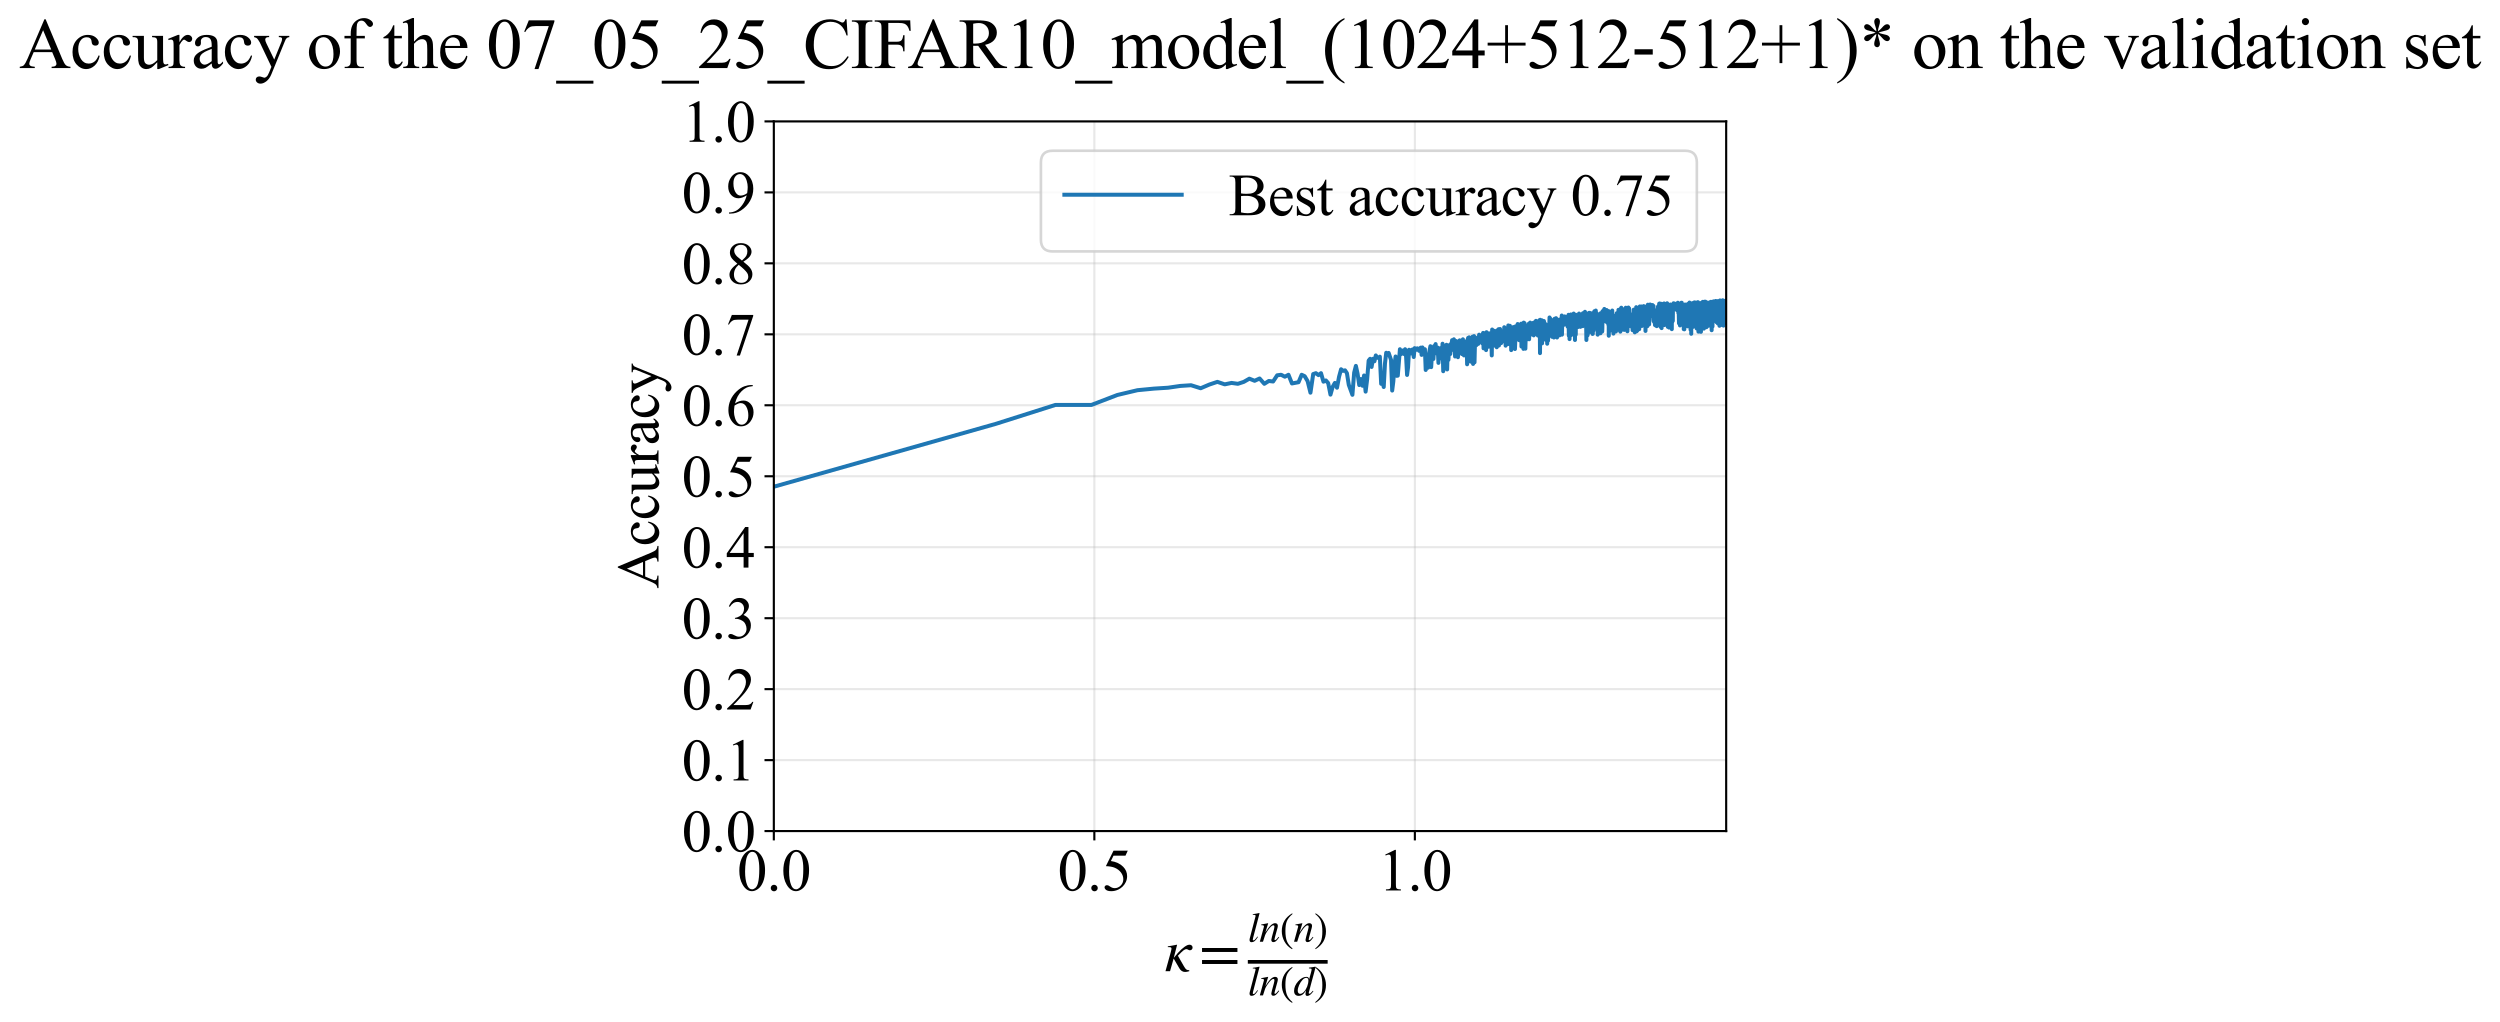 <?xml version="1.0" encoding="utf-8" standalone="no"?>
<!DOCTYPE svg PUBLIC "-//W3C//DTD SVG 1.1//EN"
  "http://www.w3.org/Graphics/SVG/1.1/DTD/svg11.dtd">
<svg xmlns:xlink="http://www.w3.org/1999/xlink" width="937.476pt" height="383.266pt" viewBox="0 0 937.476 383.266" xmlns="http://www.w3.org/2000/svg" version="1.1">
 <defs>
  <style type="text/css">*{stroke-linejoin: round; stroke-linecap: butt}</style>
 </defs>
 <g id="figure_1">
  <g id="patch_1">
   <path d="M 0 383.266 
L 937.476 383.266 
L 937.476 0 
L 0 0 
z
" style="fill: #ffffff"/>
  </g>
  <g id="axes_1">
   <g id="patch_2">
    <path d="M 290.178 311.644 
L 647.298 311.644 
L 647.298 45.532 
L 290.178 45.532 
z
" style="fill: #ffffff"/>
   </g>
   <g id="matplotlib.axis_1">
    <g id="xtick_1">
     <g id="line2d_1">
      <path d="M 290.178 311.644 
L 290.178 45.532 
" clip-path="url(#p9afd424649)" style="fill: none; stroke: #b0b0b0; stroke-opacity: 0.3; stroke-width: 0.8; stroke-linecap: square"/>
     </g>
     <g id="line2d_2">
      <defs>
       <path id="m256327931d" d="M 0 0 
L 0 3.5 
" style="stroke: #000000; stroke-width: 0.8"/>
      </defs>
      <g>
       <use xlink:href="#m256327931d" x="290.178" y="311.644" style="stroke: #000000; stroke-width: 0.8"/>
      </g>
     </g>
     <g id="text_1">
      <!-- 0.0 -->
      <g transform="translate(276.428 333.92) scale(0.22 -0.22)">
       <defs>
        <path id="TimesNewRomanPSMT-30" d="M 231 2094 
Q 231 2819 450 3342 
Q 669 3866 1031 4122 
Q 1313 4325 1613 4325 
Q 2100 4325 2488 3828 
Q 2972 3213 2972 2159 
Q 2972 1422 2759 906 
Q 2547 391 2217 158 
Q 1888 -75 1581 -75 
Q 975 -75 572 641 
Q 231 1244 231 2094 
z
M 844 2016 
Q 844 1141 1059 588 
Q 1238 122 1591 122 
Q 1759 122 1940 273 
Q 2122 425 2216 781 
Q 2359 1319 2359 2297 
Q 2359 3022 2209 3506 
Q 2097 3866 1919 4016 
Q 1791 4119 1609 4119 
Q 1397 4119 1231 3928 
Q 1006 3669 925 3112 
Q 844 2556 844 2016 
z
" transform="scale(0.016)"/>
        <path id="TimesNewRomanPSMT-2e" d="M 800 606 
Q 947 606 1047 504 
Q 1147 403 1147 259 
Q 1147 116 1045 14 
Q 944 -88 800 -88 
Q 656 -88 554 14 
Q 453 116 453 259 
Q 453 406 554 506 
Q 656 606 800 606 
z
" transform="scale(0.016)"/>
       </defs>
       <use xlink:href="#TimesNewRomanPSMT-30"/>
       <use xlink:href="#TimesNewRomanPSMT-2e" transform="translate(50 0)"/>
       <use xlink:href="#TimesNewRomanPSMT-30" transform="translate(75 0)"/>
      </g>
     </g>
    </g>
    <g id="xtick_2">
     <g id="line2d_3">
      <path d="M 410.37 311.644 
L 410.37 45.532 
" clip-path="url(#p9afd424649)" style="fill: none; stroke: #b0b0b0; stroke-opacity: 0.3; stroke-width: 0.8; stroke-linecap: square"/>
     </g>
     <g id="line2d_4">
      <g>
       <use xlink:href="#m256327931d" x="410.37" y="311.644" style="stroke: #000000; stroke-width: 0.8"/>
      </g>
     </g>
     <g id="text_2">
      <!-- 0.5 -->
      <g transform="translate(396.62 333.92) scale(0.22 -0.22)">
       <defs>
        <path id="TimesNewRomanPSMT-35" d="M 2778 4238 
L 2534 3706 
L 1259 3706 
L 981 3138 
Q 1809 3016 2294 2522 
Q 2709 2097 2709 1522 
Q 2709 1188 2573 903 
Q 2438 619 2231 419 
Q 2025 219 1772 97 
Q 1413 -75 1034 -75 
Q 653 -75 479 54 
Q 306 184 306 341 
Q 306 428 378 495 
Q 450 563 559 563 
Q 641 563 702 538 
Q 763 513 909 409 
Q 1144 247 1384 247 
Q 1750 247 2026 523 
Q 2303 800 2303 1197 
Q 2303 1581 2056 1914 
Q 1809 2247 1375 2428 
Q 1034 2569 447 2591 
L 1259 4238 
L 2778 4238 
z
" transform="scale(0.016)"/>
       </defs>
       <use xlink:href="#TimesNewRomanPSMT-30"/>
       <use xlink:href="#TimesNewRomanPSMT-2e" transform="translate(50 0)"/>
       <use xlink:href="#TimesNewRomanPSMT-35" transform="translate(75 0)"/>
      </g>
     </g>
    </g>
    <g id="xtick_3">
     <g id="line2d_5">
      <path d="M 530.561 311.644 
L 530.561 45.532 
" clip-path="url(#p9afd424649)" style="fill: none; stroke: #b0b0b0; stroke-opacity: 0.3; stroke-width: 0.8; stroke-linecap: square"/>
     </g>
     <g id="line2d_6">
      <g>
       <use xlink:href="#m256327931d" x="530.561" y="311.644" style="stroke: #000000; stroke-width: 0.8"/>
      </g>
     </g>
     <g id="text_3">
      <!-- 1.0 -->
      <g transform="translate(516.811 333.92) scale(0.22 -0.22)">
       <defs>
        <path id="TimesNewRomanPSMT-31" d="M 750 3822 
L 1781 4325 
L 1884 4325 
L 1884 747 
Q 1884 391 1914 303 
Q 1944 216 2037 169 
Q 2131 122 2419 116 
L 2419 0 
L 825 0 
L 825 116 
Q 1125 122 1212 167 
Q 1300 213 1334 289 
Q 1369 366 1369 747 
L 1369 3034 
Q 1369 3497 1338 3628 
Q 1316 3728 1258 3775 
Q 1200 3822 1119 3822 
Q 1003 3822 797 3725 
L 750 3822 
z
" transform="scale(0.016)"/>
       </defs>
       <use xlink:href="#TimesNewRomanPSMT-31"/>
       <use xlink:href="#TimesNewRomanPSMT-2e" transform="translate(50 0)"/>
       <use xlink:href="#TimesNewRomanPSMT-30" transform="translate(75 0)"/>
      </g>
     </g>
    </g>
    <g id="text_4">
     <!-- $\kappa  = \frac{ln(n)}{ln(d)}$ -->
     <g transform="translate(436.728 364.186) scale(0.22 -0.22)">
      <defs>
       <path id="STIXGeneral-Italic-3ba" d="M 979 1440 
L 998 1446 
Q 1850 2541 2464 2790 
Q 2547 2822 2630 2822 
Q 2797 2822 2886 2736 
Q 2976 2650 2976 2522 
Q 2976 2387 2893 2307 
Q 2810 2227 2682 2227 
Q 2605 2227 2502 2288 
Q 2400 2349 2336 2349 
Q 2170 2349 1990 2205 
Q 1811 2061 1414 1645 
L 2042 544 
Q 2202 262 2310 182 
Q 2419 102 2624 102 
L 2624 0 
Q 2374 -83 2182 -83 
Q 1786 -83 1555 326 
L 960 1350 
L 576 0 
L 90 0 
L 640 1978 
Q 730 2317 730 2406 
Q 730 2560 518 2560 
L 339 2560 
L 339 2650 
Q 678 2694 1306 2822 
L 1325 2803 
L 979 1440 
z
" transform="scale(0.016)"/>
       <path id="STIXGeneral-Regular-3d" d="M 4077 2048 
L 307 2048 
L 307 2470 
L 4077 2470 
L 4077 2048 
z
M 4077 768 
L 307 768 
L 307 1190 
L 4077 1190 
L 4077 768 
z
" transform="scale(0.016)"/>
       <path id="STIXGeneral-Italic-6c" d="M 1786 4339 
L 806 595 
Q 755 410 755 320 
Q 755 205 864 205 
Q 1037 205 1293 570 
L 1453 794 
L 1542 730 
Q 1254 275 1046 102 
Q 838 -70 576 -70 
Q 262 -70 262 288 
Q 262 397 288 480 
L 1165 3834 
Q 1184 3898 1184 3955 
Q 1184 4096 870 4096 
L 755 4096 
L 755 4198 
Q 1203 4250 1747 4371 
L 1786 4339 
z
" transform="scale(0.016)"/>
       <path id="STIXGeneral-Italic-6e" d="M 2944 749 
L 3034 666 
Q 2707 218 2534 80 
Q 2362 -58 2138 -58 
Q 2010 -58 1923 28 
Q 1837 115 1837 288 
Q 1837 390 1939 768 
L 2221 1805 
Q 2310 2150 2310 2310 
Q 2310 2496 2157 2496 
Q 1971 2496 1750 2275 
Q 1530 2054 1210 1587 
Q 998 1274 899 1024 
Q 800 774 570 0 
L 90 0 
L 704 2240 
Q 717 2304 717 2349 
Q 717 2445 630 2480 
Q 544 2515 301 2522 
L 301 2624 
Q 550 2675 857 2729 
Q 1165 2784 1338 2822 
L 1363 2810 
L 934 1414 
Q 1408 2170 1753 2496 
Q 2099 2822 2413 2822 
Q 2611 2822 2720 2716 
Q 2829 2611 2829 2432 
Q 2829 2272 2765 2048 
L 2406 749 
Q 2317 429 2317 358 
Q 2317 243 2419 243 
Q 2541 243 2810 582 
Q 2854 634 2944 749 
z
" transform="scale(0.016)"/>
       <path id="STIXGeneral-Regular-28" d="M 1946 -1030 
L 1869 -1133 
Q 1126 -710 716 32 
Q 307 774 307 1613 
Q 307 3386 1888 4326 
L 1946 4224 
Q 1293 3667 1075 3126 
Q 858 2586 858 1632 
Q 858 685 1082 96 
Q 1306 -493 1946 -1030 
z
" transform="scale(0.016)"/>
       <path id="STIXGeneral-Regular-29" d="M 186 4224 
L 262 4326 
Q 992 3891 1408 3148 
Q 1824 2406 1824 1581 
Q 1824 -166 243 -1133 
L 186 -1030 
Q 845 -486 1059 54 
Q 1274 595 1274 1562 
Q 1274 2534 1059 3120 
Q 845 3706 186 4224 
z
" transform="scale(0.016)"/>
       <path id="STIXGeneral-Italic-64" d="M 3334 4371 
L 3373 4333 
L 3123 3360 
L 2739 1958 
Q 2323 429 2323 384 
Q 2323 256 2438 256 
Q 2522 256 2614 336 
Q 2707 416 2963 710 
L 3040 646 
Q 2547 -83 2099 -83 
Q 1978 -83 1907 -6 
Q 1837 70 1837 205 
Q 1837 397 1920 774 
Q 1645 307 1379 118 
Q 1114 -70 781 -70 
Q 461 -70 278 125 
Q 96 320 96 678 
Q 96 1440 713 2131 
Q 1331 2822 1965 2822 
Q 2163 2822 2256 2732 
Q 2349 2643 2381 2451 
L 2387 2451 
L 2675 3494 
Q 2765 3808 2765 3949 
Q 2765 4051 2694 4076 
Q 2624 4102 2355 4115 
L 2355 4224 
Q 2848 4269 3334 4371 
z
M 2278 2310 
Q 2278 2477 2185 2576 
Q 2093 2675 1978 2675 
Q 1677 2675 1395 2381 
Q 1075 2042 864 1571 
Q 653 1101 653 704 
Q 653 486 752 361 
Q 851 237 1024 237 
Q 1312 237 1606 550 
Q 1901 864 2089 1350 
Q 2278 1837 2278 2310 
z
" transform="scale(0.016)"/>
      </defs>
      <use xlink:href="#STIXGeneral-Italic-3ba" transform="translate(0 0.003)"/>
      <use xlink:href="#STIXGeneral-Regular-3d" transform="translate(58.84 0.003)"/>
      <use xlink:href="#STIXGeneral-Italic-6c" transform="translate(141.78 50.192) scale(0.7)"/>
      <use xlink:href="#STIXGeneral-Italic-6e" transform="translate(161.24 50.192) scale(0.7)"/>
      <use xlink:href="#STIXGeneral-Regular-28" transform="translate(196.24 50.192) scale(0.7)"/>
      <use xlink:href="#STIXGeneral-Italic-6e" transform="translate(219.55 50.192) scale(0.7)"/>
      <use xlink:href="#STIXGeneral-Regular-29" transform="translate(254.55 50.192) scale(0.7)"/>
      <use xlink:href="#STIXGeneral-Italic-6c" transform="translate(141.78 -41.258) scale(0.7)"/>
      <use xlink:href="#STIXGeneral-Italic-6e" transform="translate(161.24 -41.258) scale(0.7)"/>
      <use xlink:href="#STIXGeneral-Regular-28" transform="translate(196.24 -41.258) scale(0.7)"/>
      <use xlink:href="#STIXGeneral-Italic-64" transform="translate(219.55 -41.258) scale(0.7)"/>
      <use xlink:href="#STIXGeneral-Regular-29" transform="translate(254.55 -41.258) scale(0.7)"/>
      <path d="M 141.78 12.8 
L 141.78 19.05 
L 277.86 19.05 
L 277.86 12.8 
L 141.78 12.8 
z
"/>
     </g>
    </g>
   </g>
   <g id="matplotlib.axis_2">
    <g id="ytick_1">
     <g id="line2d_7">
      <path d="M 290.178 311.644 
L 647.298 311.644 
" clip-path="url(#p9afd424649)" style="fill: none; stroke: #b0b0b0; stroke-opacity: 0.3; stroke-width: 0.8; stroke-linecap: square"/>
     </g>
     <g id="line2d_8">
      <defs>
       <path id="m4dec32981c" d="M 0 0 
L -3.5 0 
" style="stroke: #000000; stroke-width: 0.8"/>
      </defs>
      <g>
       <use xlink:href="#m4dec32981c" x="290.178" y="311.644" style="stroke: #000000; stroke-width: 0.8"/>
      </g>
     </g>
     <g id="text_5">
      <!-- 0.0 -->
      <g transform="translate(255.678 319.282) scale(0.22 -0.22)">
       <use xlink:href="#TimesNewRomanPSMT-30"/>
       <use xlink:href="#TimesNewRomanPSMT-2e" transform="translate(50 0)"/>
       <use xlink:href="#TimesNewRomanPSMT-30" transform="translate(75 0)"/>
      </g>
     </g>
    </g>
    <g id="ytick_2">
     <g id="line2d_9">
      <path d="M 290.178 285.032 
L 647.298 285.032 
" clip-path="url(#p9afd424649)" style="fill: none; stroke: #b0b0b0; stroke-opacity: 0.3; stroke-width: 0.8; stroke-linecap: square"/>
     </g>
     <g id="line2d_10">
      <g>
       <use xlink:href="#m4dec32981c" x="290.178" y="285.032" style="stroke: #000000; stroke-width: 0.8"/>
      </g>
     </g>
     <g id="text_6">
      <!-- 0.1 -->
      <g transform="translate(255.678 292.67) scale(0.22 -0.22)">
       <use xlink:href="#TimesNewRomanPSMT-30"/>
       <use xlink:href="#TimesNewRomanPSMT-2e" transform="translate(50 0)"/>
       <use xlink:href="#TimesNewRomanPSMT-31" transform="translate(75 0)"/>
      </g>
     </g>
    </g>
    <g id="ytick_3">
     <g id="line2d_11">
      <path d="M 290.178 258.421 
L 647.298 258.421 
" clip-path="url(#p9afd424649)" style="fill: none; stroke: #b0b0b0; stroke-opacity: 0.3; stroke-width: 0.8; stroke-linecap: square"/>
     </g>
     <g id="line2d_12">
      <g>
       <use xlink:href="#m4dec32981c" x="290.178" y="258.421" style="stroke: #000000; stroke-width: 0.8"/>
      </g>
     </g>
     <g id="text_7">
      <!-- 0.2 -->
      <g transform="translate(255.678 266.059) scale(0.22 -0.22)">
       <defs>
        <path id="TimesNewRomanPSMT-32" d="M 2934 816 
L 2638 0 
L 138 0 
L 138 116 
Q 1241 1122 1691 1759 
Q 2141 2397 2141 2925 
Q 2141 3328 1894 3587 
Q 1647 3847 1303 3847 
Q 991 3847 742 3664 
Q 494 3481 375 3128 
L 259 3128 
Q 338 3706 661 4015 
Q 984 4325 1469 4325 
Q 1984 4325 2329 3994 
Q 2675 3663 2675 3213 
Q 2675 2891 2525 2569 
Q 2294 2063 1775 1497 
Q 997 647 803 472 
L 1909 472 
Q 2247 472 2383 497 
Q 2519 522 2628 598 
Q 2738 675 2819 816 
L 2934 816 
z
" transform="scale(0.016)"/>
       </defs>
       <use xlink:href="#TimesNewRomanPSMT-30"/>
       <use xlink:href="#TimesNewRomanPSMT-2e" transform="translate(50 0)"/>
       <use xlink:href="#TimesNewRomanPSMT-32" transform="translate(75 0)"/>
      </g>
     </g>
    </g>
    <g id="ytick_4">
     <g id="line2d_13">
      <path d="M 290.178 231.81 
L 647.298 231.81 
" clip-path="url(#p9afd424649)" style="fill: none; stroke: #b0b0b0; stroke-opacity: 0.3; stroke-width: 0.8; stroke-linecap: square"/>
     </g>
     <g id="line2d_14">
      <g>
       <use xlink:href="#m4dec32981c" x="290.178" y="231.81" style="stroke: #000000; stroke-width: 0.8"/>
      </g>
     </g>
     <g id="text_8">
      <!-- 0.3 -->
      <g transform="translate(255.678 239.448) scale(0.22 -0.22)">
       <defs>
        <path id="TimesNewRomanPSMT-33" d="M 325 3431 
Q 506 3859 782 4092 
Q 1059 4325 1472 4325 
Q 1981 4325 2253 3994 
Q 2459 3747 2459 3466 
Q 2459 3003 1878 2509 
Q 2269 2356 2469 2072 
Q 2669 1788 2669 1403 
Q 2669 853 2319 450 
Q 1863 -75 997 -75 
Q 569 -75 414 31 
Q 259 138 259 259 
Q 259 350 332 419 
Q 406 488 509 488 
Q 588 488 669 463 
Q 722 447 909 348 
Q 1097 250 1169 231 
Q 1284 197 1416 197 
Q 1734 197 1970 444 
Q 2206 691 2206 1028 
Q 2206 1275 2097 1509 
Q 2016 1684 1919 1775 
Q 1784 1900 1550 2001 
Q 1316 2103 1072 2103 
L 972 2103 
L 972 2197 
Q 1219 2228 1467 2375 
Q 1716 2522 1828 2728 
Q 1941 2934 1941 3181 
Q 1941 3503 1739 3701 
Q 1538 3900 1238 3900 
Q 753 3900 428 3381 
L 325 3431 
z
" transform="scale(0.016)"/>
       </defs>
       <use xlink:href="#TimesNewRomanPSMT-30"/>
       <use xlink:href="#TimesNewRomanPSMT-2e" transform="translate(50 0)"/>
       <use xlink:href="#TimesNewRomanPSMT-33" transform="translate(75 0)"/>
      </g>
     </g>
    </g>
    <g id="ytick_5">
     <g id="line2d_15">
      <path d="M 290.178 205.199 
L 647.298 205.199 
" clip-path="url(#p9afd424649)" style="fill: none; stroke: #b0b0b0; stroke-opacity: 0.3; stroke-width: 0.8; stroke-linecap: square"/>
     </g>
     <g id="line2d_16">
      <g>
       <use xlink:href="#m4dec32981c" x="290.178" y="205.199" style="stroke: #000000; stroke-width: 0.8"/>
      </g>
     </g>
     <g id="text_9">
      <!-- 0.4 -->
      <g transform="translate(255.678 212.837) scale(0.22 -0.22)">
       <defs>
        <path id="TimesNewRomanPSMT-34" d="M 2978 1563 
L 2978 1119 
L 2409 1119 
L 2409 0 
L 1894 0 
L 1894 1119 
L 100 1119 
L 100 1519 
L 2066 4325 
L 2409 4325 
L 2409 1563 
L 2978 1563 
z
M 1894 1563 
L 1894 3666 
L 406 1563 
L 1894 1563 
z
" transform="scale(0.016)"/>
       </defs>
       <use xlink:href="#TimesNewRomanPSMT-30"/>
       <use xlink:href="#TimesNewRomanPSMT-2e" transform="translate(50 0)"/>
       <use xlink:href="#TimesNewRomanPSMT-34" transform="translate(75 0)"/>
      </g>
     </g>
    </g>
    <g id="ytick_6">
     <g id="line2d_17">
      <path d="M 290.178 178.588 
L 647.298 178.588 
" clip-path="url(#p9afd424649)" style="fill: none; stroke: #b0b0b0; stroke-opacity: 0.3; stroke-width: 0.8; stroke-linecap: square"/>
     </g>
     <g id="line2d_18">
      <g>
       <use xlink:href="#m4dec32981c" x="290.178" y="178.588" style="stroke: #000000; stroke-width: 0.8"/>
      </g>
     </g>
     <g id="text_10">
      <!-- 0.5 -->
      <g transform="translate(255.678 186.226) scale(0.22 -0.22)">
       <use xlink:href="#TimesNewRomanPSMT-30"/>
       <use xlink:href="#TimesNewRomanPSMT-2e" transform="translate(50 0)"/>
       <use xlink:href="#TimesNewRomanPSMT-35" transform="translate(75 0)"/>
      </g>
     </g>
    </g>
    <g id="ytick_7">
     <g id="line2d_19">
      <path d="M 290.178 151.976 
L 647.298 151.976 
" clip-path="url(#p9afd424649)" style="fill: none; stroke: #b0b0b0; stroke-opacity: 0.3; stroke-width: 0.8; stroke-linecap: square"/>
     </g>
     <g id="line2d_20">
      <g>
       <use xlink:href="#m4dec32981c" x="290.178" y="151.976" style="stroke: #000000; stroke-width: 0.8"/>
      </g>
     </g>
     <g id="text_11">
      <!-- 0.6 -->
      <g transform="translate(255.678 159.614) scale(0.22 -0.22)">
       <defs>
        <path id="TimesNewRomanPSMT-36" d="M 2869 4325 
L 2869 4209 
Q 2456 4169 2195 4045 
Q 1934 3922 1679 3669 
Q 1425 3416 1258 3105 
Q 1091 2794 978 2366 
Q 1428 2675 1881 2675 
Q 2316 2675 2634 2325 
Q 2953 1975 2953 1425 
Q 2953 894 2631 456 
Q 2244 -75 1606 -75 
Q 1172 -75 869 213 
Q 275 772 275 1663 
Q 275 2231 503 2743 
Q 731 3256 1154 3653 
Q 1578 4050 1965 4187 
Q 2353 4325 2688 4325 
L 2869 4325 
z
M 925 2138 
Q 869 1716 869 1456 
Q 869 1156 980 804 
Q 1091 453 1309 247 
Q 1469 100 1697 100 
Q 1969 100 2183 356 
Q 2397 613 2397 1088 
Q 2397 1622 2184 2012 
Q 1972 2403 1581 2403 
Q 1463 2403 1327 2353 
Q 1191 2303 925 2138 
z
" transform="scale(0.016)"/>
       </defs>
       <use xlink:href="#TimesNewRomanPSMT-30"/>
       <use xlink:href="#TimesNewRomanPSMT-2e" transform="translate(50 0)"/>
       <use xlink:href="#TimesNewRomanPSMT-36" transform="translate(75 0)"/>
      </g>
     </g>
    </g>
    <g id="ytick_8">
     <g id="line2d_21">
      <path d="M 290.178 125.365 
L 647.298 125.365 
" clip-path="url(#p9afd424649)" style="fill: none; stroke: #b0b0b0; stroke-opacity: 0.3; stroke-width: 0.8; stroke-linecap: square"/>
     </g>
     <g id="line2d_22">
      <g>
       <use xlink:href="#m4dec32981c" x="290.178" y="125.365" style="stroke: #000000; stroke-width: 0.8"/>
      </g>
     </g>
     <g id="text_12">
      <!-- 0.7 -->
      <g transform="translate(255.678 133.003) scale(0.22 -0.22)">
       <defs>
        <path id="TimesNewRomanPSMT-37" d="M 644 4238 
L 2916 4238 
L 2916 4119 
L 1503 -88 
L 1153 -88 
L 2419 3728 
L 1253 3728 
Q 900 3728 750 3644 
Q 488 3500 328 3200 
L 238 3234 
L 644 4238 
z
" transform="scale(0.016)"/>
       </defs>
       <use xlink:href="#TimesNewRomanPSMT-30"/>
       <use xlink:href="#TimesNewRomanPSMT-2e" transform="translate(50 0)"/>
       <use xlink:href="#TimesNewRomanPSMT-37" transform="translate(75 0)"/>
      </g>
     </g>
    </g>
    <g id="ytick_9">
     <g id="line2d_23">
      <path d="M 290.178 98.754 
L 647.298 98.754 
" clip-path="url(#p9afd424649)" style="fill: none; stroke: #b0b0b0; stroke-opacity: 0.3; stroke-width: 0.8; stroke-linecap: square"/>
     </g>
     <g id="line2d_24">
      <g>
       <use xlink:href="#m4dec32981c" x="290.178" y="98.754" style="stroke: #000000; stroke-width: 0.8"/>
      </g>
     </g>
     <g id="text_13">
      <!-- 0.8 -->
      <g transform="translate(255.678 106.392) scale(0.22 -0.22)">
       <defs>
        <path id="TimesNewRomanPSMT-38" d="M 1228 2134 
Q 725 2547 579 2797 
Q 434 3047 434 3316 
Q 434 3728 753 4026 
Q 1072 4325 1600 4325 
Q 2113 4325 2425 4047 
Q 2738 3769 2738 3413 
Q 2738 3175 2569 2928 
Q 2400 2681 1866 2347 
Q 2416 1922 2594 1678 
Q 2831 1359 2831 1006 
Q 2831 559 2490 242 
Q 2150 -75 1597 -75 
Q 994 -75 656 303 
Q 388 606 388 966 
Q 388 1247 577 1523 
Q 766 1800 1228 2134 
z
M 1719 2469 
Q 2094 2806 2194 3001 
Q 2294 3197 2294 3444 
Q 2294 3772 2109 3958 
Q 1925 4144 1606 4144 
Q 1288 4144 1088 3959 
Q 888 3775 888 3528 
Q 888 3366 970 3203 
Q 1053 3041 1206 2894 
L 1719 2469 
z
M 1375 2016 
Q 1116 1797 991 1539 
Q 866 1281 866 981 
Q 866 578 1086 336 
Q 1306 94 1647 94 
Q 1984 94 2187 284 
Q 2391 475 2391 747 
Q 2391 972 2272 1150 
Q 2050 1481 1375 2016 
z
" transform="scale(0.016)"/>
       </defs>
       <use xlink:href="#TimesNewRomanPSMT-30"/>
       <use xlink:href="#TimesNewRomanPSMT-2e" transform="translate(50 0)"/>
       <use xlink:href="#TimesNewRomanPSMT-38" transform="translate(75 0)"/>
      </g>
     </g>
    </g>
    <g id="ytick_10">
     <g id="line2d_25">
      <path d="M 290.178 72.143 
L 647.298 72.143 
" clip-path="url(#p9afd424649)" style="fill: none; stroke: #b0b0b0; stroke-opacity: 0.3; stroke-width: 0.8; stroke-linecap: square"/>
     </g>
     <g id="line2d_26">
      <g>
       <use xlink:href="#m4dec32981c" x="290.178" y="72.143" style="stroke: #000000; stroke-width: 0.8"/>
      </g>
     </g>
     <g id="text_14">
      <!-- 0.9 -->
      <g transform="translate(255.678 79.781) scale(0.22 -0.22)">
       <defs>
        <path id="TimesNewRomanPSMT-39" d="M 338 -88 
L 338 28 
Q 744 34 1094 217 
Q 1444 400 1770 856 
Q 2097 1313 2225 1859 
Q 1734 1544 1338 1544 
Q 891 1544 572 1889 
Q 253 2234 253 2806 
Q 253 3363 572 3797 
Q 956 4325 1575 4325 
Q 2097 4325 2469 3894 
Q 2925 3359 2925 2575 
Q 2925 1869 2578 1258 
Q 2231 647 1613 244 
Q 1109 -88 516 -88 
L 338 -88 
z
M 2275 2091 
Q 2331 2497 2331 2741 
Q 2331 3044 2228 3395 
Q 2125 3747 1936 3934 
Q 1747 4122 1506 4122 
Q 1228 4122 1018 3872 
Q 809 3622 809 3128 
Q 809 2469 1088 2097 
Q 1291 1828 1588 1828 
Q 1731 1828 1928 1897 
Q 2125 1966 2275 2091 
z
" transform="scale(0.016)"/>
       </defs>
       <use xlink:href="#TimesNewRomanPSMT-30"/>
       <use xlink:href="#TimesNewRomanPSMT-2e" transform="translate(50 0)"/>
       <use xlink:href="#TimesNewRomanPSMT-39" transform="translate(75 0)"/>
      </g>
     </g>
    </g>
    <g id="ytick_11">
     <g id="line2d_27">
      <path d="M 290.178 45.532 
L 647.298 45.532 
" clip-path="url(#p9afd424649)" style="fill: none; stroke: #b0b0b0; stroke-opacity: 0.3; stroke-width: 0.8; stroke-linecap: square"/>
     </g>
     <g id="line2d_28">
      <g>
       <use xlink:href="#m4dec32981c" x="290.178" y="45.532" style="stroke: #000000; stroke-width: 0.8"/>
      </g>
     </g>
     <g id="text_15">
      <!-- 1.0 -->
      <g transform="translate(255.678 53.17) scale(0.22 -0.22)">
       <use xlink:href="#TimesNewRomanPSMT-31"/>
       <use xlink:href="#TimesNewRomanPSMT-2e" transform="translate(50 0)"/>
       <use xlink:href="#TimesNewRomanPSMT-30" transform="translate(75 0)"/>
      </g>
     </g>
    </g>
    <g id="text_16">
     <!-- Accuracy -->
     <g transform="translate(246.931 220.726) rotate(-90) scale(0.22 -0.22)">
      <defs>
       <path id="TimesNewRomanPSMT-41" d="M 2928 1419 
L 1288 1419 
L 1000 750 
Q 894 503 894 381 
Q 894 284 986 211 
Q 1078 138 1384 116 
L 1384 0 
L 50 0 
L 50 116 
Q 316 163 394 238 
Q 553 388 747 847 
L 2238 4334 
L 2347 4334 
L 3822 809 
Q 4000 384 4145 257 
Q 4291 131 4550 116 
L 4550 0 
L 2878 0 
L 2878 116 
Q 3131 128 3220 200 
Q 3309 272 3309 375 
Q 3309 513 3184 809 
L 2928 1419 
z
M 2841 1650 
L 2122 3363 
L 1384 1650 
L 2841 1650 
z
" transform="scale(0.016)"/>
       <path id="TimesNewRomanPSMT-63" d="M 2631 1088 
Q 2516 522 2178 217 
Q 1841 -88 1431 -88 
Q 944 -88 581 321 
Q 219 731 219 1428 
Q 219 2103 620 2525 
Q 1022 2947 1584 2947 
Q 2006 2947 2278 2723 
Q 2550 2500 2550 2259 
Q 2550 2141 2473 2067 
Q 2397 1994 2259 1994 
Q 2075 1994 1981 2113 
Q 1928 2178 1911 2362 
Q 1894 2547 1784 2644 
Q 1675 2738 1481 2738 
Q 1169 2738 978 2506 
Q 725 2200 725 1697 
Q 725 1184 976 792 
Q 1228 400 1656 400 
Q 1963 400 2206 609 
Q 2378 753 2541 1131 
L 2631 1088 
z
" transform="scale(0.016)"/>
       <path id="TimesNewRomanPSMT-75" d="M 2709 2863 
L 2709 1128 
Q 2709 631 2732 520 
Q 2756 409 2807 365 
Q 2859 322 2928 322 
Q 3025 322 3147 375 
L 3191 266 
L 2334 -88 
L 2194 -88 
L 2194 519 
Q 1825 119 1631 15 
Q 1438 -88 1222 -88 
Q 981 -88 804 51 
Q 628 191 559 409 
Q 491 628 491 1028 
L 491 2306 
Q 491 2509 447 2587 
Q 403 2666 317 2708 
Q 231 2750 6 2747 
L 6 2863 
L 1009 2863 
L 1009 947 
Q 1009 547 1148 422 
Q 1288 297 1484 297 
Q 1619 297 1789 381 
Q 1959 466 2194 703 
L 2194 2325 
Q 2194 2569 2105 2655 
Q 2016 2741 1734 2747 
L 1734 2863 
L 2709 2863 
z
" transform="scale(0.016)"/>
       <path id="TimesNewRomanPSMT-72" d="M 1038 2947 
L 1038 2303 
Q 1397 2947 1775 2947 
Q 1947 2947 2059 2842 
Q 2172 2738 2172 2600 
Q 2172 2478 2090 2393 
Q 2009 2309 1897 2309 
Q 1788 2309 1652 2417 
Q 1516 2525 1450 2525 
Q 1394 2525 1328 2463 
Q 1188 2334 1038 2041 
L 1038 669 
Q 1038 431 1097 309 
Q 1138 225 1241 169 
Q 1344 113 1538 113 
L 1538 0 
L 72 0 
L 72 113 
Q 291 113 397 181 
Q 475 231 506 341 
Q 522 394 522 644 
L 522 1753 
Q 522 2253 501 2348 
Q 481 2444 426 2487 
Q 372 2531 291 2531 
Q 194 2531 72 2484 
L 41 2597 
L 906 2947 
L 1038 2947 
z
" transform="scale(0.016)"/>
       <path id="TimesNewRomanPSMT-61" d="M 1822 413 
Q 1381 72 1269 19 
Q 1100 -59 909 -59 
Q 613 -59 420 144 
Q 228 347 228 678 
Q 228 888 322 1041 
Q 450 1253 767 1440 
Q 1084 1628 1822 1897 
L 1822 2009 
Q 1822 2438 1686 2597 
Q 1550 2756 1291 2756 
Q 1094 2756 978 2650 
Q 859 2544 859 2406 
L 866 2225 
Q 866 2081 792 2003 
Q 719 1925 600 1925 
Q 484 1925 411 2006 
Q 338 2088 338 2228 
Q 338 2497 613 2722 
Q 888 2947 1384 2947 
Q 1766 2947 2009 2819 
Q 2194 2722 2281 2516 
Q 2338 2381 2338 1966 
L 2338 994 
Q 2338 584 2353 492 
Q 2369 400 2405 369 
Q 2441 338 2488 338 
Q 2538 338 2575 359 
Q 2641 400 2828 588 
L 2828 413 
Q 2478 -56 2159 -56 
Q 2006 -56 1915 50 
Q 1825 156 1822 413 
z
M 1822 616 
L 1822 1706 
Q 1350 1519 1213 1441 
Q 966 1303 859 1153 
Q 753 1003 753 825 
Q 753 600 887 451 
Q 1022 303 1197 303 
Q 1434 303 1822 616 
z
" transform="scale(0.016)"/>
       <path id="TimesNewRomanPSMT-79" d="M 38 2863 
L 1372 2863 
L 1372 2747 
L 1306 2747 
Q 1166 2747 1095 2686 
Q 1025 2625 1025 2534 
Q 1025 2413 1128 2197 
L 1825 753 
L 2466 2334 
Q 2519 2463 2519 2588 
Q 2519 2644 2497 2672 
Q 2472 2706 2419 2726 
Q 2366 2747 2231 2747 
L 2231 2863 
L 3163 2863 
L 3163 2747 
Q 3047 2734 2984 2696 
Q 2922 2659 2847 2556 
Q 2819 2513 2741 2316 
L 1575 -541 
Q 1406 -956 1132 -1168 
Q 859 -1381 606 -1381 
Q 422 -1381 303 -1275 
Q 184 -1169 184 -1031 
Q 184 -900 270 -820 
Q 356 -741 506 -741 
Q 609 -741 788 -809 
Q 913 -856 944 -856 
Q 1038 -856 1148 -759 
Q 1259 -663 1372 -384 
L 1575 113 
L 547 2272 
Q 500 2369 397 2513 
Q 319 2622 269 2659 
Q 197 2709 38 2747 
L 38 2863 
z
" transform="scale(0.016)"/>
      </defs>
      <use xlink:href="#TimesNewRomanPSMT-41"/>
      <use xlink:href="#TimesNewRomanPSMT-63" transform="translate(72.217 0)"/>
      <use xlink:href="#TimesNewRomanPSMT-63" transform="translate(116.602 0)"/>
      <use xlink:href="#TimesNewRomanPSMT-75" transform="translate(160.986 0)"/>
      <use xlink:href="#TimesNewRomanPSMT-72" transform="translate(210.986 0)"/>
      <use xlink:href="#TimesNewRomanPSMT-61" transform="translate(244.287 0)"/>
      <use xlink:href="#TimesNewRomanPSMT-63" transform="translate(288.672 0)"/>
      <use xlink:href="#TimesNewRomanPSMT-79" transform="translate(333.057 0)"/>
     </g>
    </g>
   </g>
   <g id="line2d_29">
    <path d="M 290.178 182.513 
L 373.348 158.962 
L 395.773 151.843 
L 409.28 151.843 
L 418.976 148.118 
L 426.545 146.321 
L 432.754 145.723 
L 438.019 145.39 
L 442.589 144.725 
L 446.626 144.459 
L 450.242 145.59 
L 453.516 144.193 
L 456.507 143.195 
L 459.261 144.126 
L 461.812 143.594 
L 464.189 143.926 
L 466.413 143.195 
L 468.502 141.997 
L 470.473 142.795 
L 472.338 141.931 
L 474.108 143.926 
L 475.792 142.862 
L 477.398 143.062 
L 478.932 140.733 
L 480.402 140.533 
L 481.812 141.265 
L 483.167 140.533 
L 484.471 143.793 
L 486.94 143.328 
L 488.112 140.533 
L 489.245 141.066 
L 490.343 142.928 
L 491.407 147.253 
L 492.439 140.267 
L 493.442 139.935 
L 494.416 140.667 
L 495.363 139.935 
L 496.286 143.128 
L 497.184 142.662 
L 498.06 143.66 
L 498.914 147.985 
L 499.748 145.057 
L 500.562 143.594 
L 501.358 145.39 
L 502.135 141.265 
L 502.896 138.471 
L 503.64 139.07 
L 504.369 138.87 
L 505.082 139.935 
L 505.781 144.326 
L 507.139 148.051 
L 507.798 139.735 
L 508.445 137.207 
L 509.08 140.134 
L 509.704 144.392 
L 510.317 142.13 
L 510.919 144.658 
L 511.511 140.8 
L 512.093 146.854 
L 512.665 142.263 
L 513.228 135.211 
L 513.782 134.546 
L 514.327 137.606 
L 514.864 134.546 
L 515.393 135.477 
L 515.914 133.282 
L 516.427 134.147 
L 516.932 134.213 
L 517.43 133.748 
L 517.922 143.926 
L 518.406 142.862 
L 518.884 145.124 
L 519.355 136.276 
L 519.82 132.284 
L 520.279 133.082 
L 520.731 132.351 
L 521.619 134.945 
L 522.055 146.454 
L 522.485 142.995 
L 522.91 136.874 
L 523.33 133.681 
L 523.745 140.933 
L 524.155 140.866 
L 524.961 130.953 
L 525.357 132.816 
L 526.135 131.419 
L 526.518 132.75 
L 526.896 130.953 
L 527.271 133.748 
L 527.641 140.6 
L 528.008 137.739 
L 528.371 131.153 
L 528.73 131.353 
L 529.085 132.55 
L 529.437 131.153 
L 529.785 131.02 
L 530.13 133.881 
L 530.471 130.554 
L 530.809 131.286 
L 531.144 130.754 
L 531.475 130.621 
L 532.129 131.552 
L 532.451 130.621 
L 532.771 130.355 
L 533.087 133.082 
L 533.401 130.288 
L 534.02 131.951 
L 534.325 130.953 
L 534.627 138.737 
L 535.225 135.145 
L 535.52 137.872 
L 535.812 132.816 
L 536.39 129.822 
L 536.675 137.673 
L 536.958 132.883 
L 537.238 131.419 
L 537.517 134.612 
L 537.793 129.756 
L 538.067 131.086 
L 538.339 129.024 
L 538.608 131.885 
L 538.876 132.617 
L 539.141 130.355 
L 539.405 136.076 
L 539.666 132.217 
L 539.926 134.479 
L 540.184 130.554 
L 540.439 133.947 
L 540.693 133.082 
L 540.945 128.891 
L 541.196 139.203 
L 541.444 134.612 
L 541.691 133.748 
L 541.936 133.748 
L 542.179 132.084 
L 542.42 129.29 
L 542.66 138.538 
L 542.898 129.756 
L 543.135 134.945 
L 543.37 131.086 
L 543.603 129.357 
L 543.835 132.75 
L 544.065 128.958 
L 544.294 129.157 
L 544.521 127.561 
L 544.747 128.026 
L 544.971 131.22 
L 545.194 127.228 
L 545.416 128.558 
L 545.636 133.681 
L 545.854 128.758 
L 546.072 127.893 
L 546.502 130.488 
L 546.716 133.947 
L 546.928 128.159 
L 547.138 131.818 
L 547.348 127.627 
L 547.556 132.018 
L 547.763 127.893 
L 547.968 127.76 
L 548.173 132.75 
L 548.578 127.228 
L 548.979 133.282 
L 549.178 129.29 
L 549.375 131.619 
L 549.572 128.359 
L 549.767 133.016 
L 549.961 127.893 
L 550.154 136.608 
L 550.346 127.427 
L 550.537 126.696 
L 550.727 126.962 
L 550.916 126.496 
L 551.104 129.556 
L 551.291 127.427 
L 551.476 135.61 
L 551.661 129.556 
L 551.845 128.891 
L 552.028 128.958 
L 552.21 126.23 
L 552.391 136.475 
L 552.571 126.563 
L 552.75 126.03 
L 552.928 135.877 
L 553.106 128.292 
L 553.282 126.563 
L 553.458 129.091 
L 553.632 129.423 
L 553.806 127.694 
L 553.979 128.691 
L 554.151 128.625 
L 554.322 128.958 
L 554.662 125.498 
L 554.831 125.631 
L 554.999 127.427 
L 555.166 125.831 
L 555.332 127.228 
L 555.497 127.361 
L 555.662 126.163 
L 555.826 128.758 
L 555.989 125.498 
L 556.151 124.833 
L 556.313 130.621 
L 556.474 124.966 
L 556.634 130.222 
L 556.952 124.899 
L 557.11 124.899 
L 557.267 131.286 
L 557.424 124.567 
L 557.579 129.091 
L 557.734 124.833 
L 557.889 129.623 
L 558.043 128.758 
L 558.196 130.022 
L 558.348 125.232 
L 558.5 126.962 
L 558.651 127.294 
L 558.801 124.966 
L 559.1 127.494 
L 559.248 127.095 
L 559.396 133.282 
L 559.543 123.569 
L 559.69 129.157 
L 559.836 124.168 
L 560.126 125.964 
L 560.27 124.035 
L 560.414 128.958 
L 560.557 129.623 
L 560.699 128.758 
L 560.841 126.762 
L 560.982 128.492 
L 561.123 126.097 
L 561.263 130.222 
L 561.402 123.901 
L 561.541 129.822 
L 561.68 124.5 
L 561.817 128.758 
L 561.955 123.436 
L 562.091 129.556 
L 562.228 126.163 
L 562.363 126.363 
L 562.499 123.369 
L 562.633 126.762 
L 562.767 124.101 
L 562.901 128.691 
L 563.034 125.964 
L 563.166 127.893 
L 563.299 124.899 
L 563.43 125.698 
L 563.561 124.168 
L 563.692 126.496 
L 563.822 126.762 
L 563.951 128.026 
L 564.081 122.704 
L 564.209 125.099 
L 564.465 123.037 
L 564.592 129.623 
L 564.845 123.635 
L 564.971 123.236 
L 565.221 128.958 
L 565.346 125.299 
L 565.47 129.024 
L 565.594 122.039 
L 565.839 128.958 
L 566.084 124.367 
L 566.205 122.172 
L 566.447 127.361 
L 566.567 125.166 
L 566.686 131.286 
L 566.806 126.563 
L 567.043 129.224 
L 567.279 123.17 
L 567.396 125.631 
L 567.513 122.637 
L 567.63 126.296 
L 567.746 124.301 
L 567.862 125.365 
L 567.977 124.899 
L 568.092 130.887 
L 568.207 128.026 
L 568.321 122.371 
L 568.435 125.032 
L 568.548 123.037 
L 568.661 126.23 
L 568.774 123.236 
L 568.887 124.5 
L 569.11 121.506 
L 569.332 127.294 
L 569.443 126.03 
L 569.553 123.369 
L 569.663 127.561 
L 569.773 122.637 
L 569.991 127.627 
L 570.099 124.633 
L 570.207 125.831 
L 570.315 124.833 
L 570.423 121.373 
L 570.53 129.956 
L 570.637 124.234 
L 570.743 124.434 
L 570.849 126.895 
L 571.061 122.904 
L 571.166 121.773 
L 571.271 130.82 
L 571.376 120.974 
L 571.584 123.702 
L 571.687 121.174 
L 571.791 127.494 
L 571.894 121.773 
L 571.997 130.754 
L 572.201 123.236 
L 572.303 126.43 
L 572.404 123.835 
L 572.506 127.294 
L 572.808 122.438 
L 572.908 126.962 
L 573.107 123.569 
L 573.305 121.373 
L 573.404 127.228 
L 573.6 121.839 
L 573.698 125.764 
L 573.795 120.974 
L 573.893 121.839 
L 573.99 121.24 
L 574.086 121.44 
L 574.375 124.035 
L 574.47 121.573 
L 574.566 122.238 
L 574.661 121.373 
L 574.756 121.506 
L 574.85 121.107 
L 574.945 123.835 
L 575.039 121.373 
L 575.133 125.764 
L 575.226 121.773 
L 575.32 122.704 
L 575.413 120.974 
L 575.506 125.365 
L 575.598 120.708 
L 575.69 121.64 
L 575.783 123.436 
L 575.966 120.309 
L 576.057 122.039 
L 576.148 121.041 
L 576.239 121.24 
L 576.33 121.506 
L 576.42 123.635 
L 576.6 120.509 
L 576.69 125.831 
L 576.78 120.908 
L 576.869 121.174 
L 577.047 124.567 
L 577.135 123.569 
L 577.224 124.766 
L 577.312 120.043 
L 577.4 121.24 
L 577.487 132.417 
L 577.575 119.91 
L 577.662 127.294 
L 577.749 126.363 
L 577.836 122.172 
L 578.009 124.899 
L 578.095 124.766 
L 578.181 120.109 
L 578.266 128.758 
L 578.352 124.833 
L 578.437 125.831 
L 578.522 125.764 
L 578.607 121.773 
L 578.861 126.696 
L 578.945 120.375 
L 579.028 120.708 
L 579.112 124.633 
L 579.279 121.706 
L 579.362 124.035 
L 579.445 122.172 
L 579.527 125.166 
L 579.61 121.573 
L 579.692 127.494 
L 579.774 122.77 
L 579.856 127.161 
L 579.938 124.434 
L 580.019 126.23 
L 580.1 122.039 
L 580.182 128.891 
L 580.262 124.168 
L 580.343 124.301 
L 580.424 124.633 
L 580.504 127.76 
L 580.584 122.172 
L 580.664 125.365 
L 580.824 122.904 
L 580.903 124.633 
L 581.061 119.045 
L 581.14 122.637 
L 581.219 121.506 
L 581.376 119.511 
L 581.454 123.303 
L 581.61 120.309 
L 581.688 122.637 
L 581.765 120.775 
L 581.996 126.296 
L 582.073 121.64 
L 582.15 123.303 
L 582.226 126.097 
L 582.379 121.107 
L 582.455 120.908 
L 582.682 126.563 
L 582.832 119.71 
L 582.907 120.176 
L 582.982 119.511 
L 583.131 120.509 
L 583.205 119.976 
L 583.427 125.365 
L 583.501 119.311 
L 583.574 121.839 
L 583.648 124.234 
L 583.794 120.375 
L 583.867 126.563 
L 583.94 124.035 
L 584.085 122.704 
L 584.229 124.434 
L 584.301 121.307 
L 584.373 121.773 
L 584.445 125.365 
L 584.516 122.571 
L 584.588 124.833 
L 584.659 124.567 
L 584.73 119.843 
L 584.801 125.764 
L 584.872 122.571 
L 584.943 123.436 
L 585.013 120.841 
L 585.154 124.035 
L 585.294 121.906 
L 585.364 124.633 
L 585.434 121.107 
L 585.503 124.101 
L 585.642 118.313 
L 585.711 125.498 
L 585.849 119.843 
L 585.918 119.71 
L 585.986 119.311 
L 586.123 120.841 
L 586.327 119.178 
L 586.395 119.311 
L 586.53 121.773 
L 586.597 119.245 
L 586.665 119.91 
L 586.732 118.646 
L 586.799 121.24 
L 586.866 119.511 
L 586.932 121.64 
L 586.999 120.176 
L 587.066 120.908 
L 587.264 119.311 
L 587.462 120.242 
L 587.527 119.91 
L 587.593 120.509 
L 587.789 118.712 
L 587.854 122.504 
L 587.919 119.91 
L 587.983 119.444 
L 588.048 121.041 
L 588.177 118.047 
L 588.305 125.897 
L 588.433 119.178 
L 588.497 120.841 
L 588.561 127.161 
L 588.688 119.777 
L 588.751 124.7 
L 588.814 121.107 
L 588.877 125.099 
L 588.94 119.577 
L 589.003 125.565 
L 589.066 117.914 
L 589.129 125.698 
L 589.191 123.502 
L 589.316 121.041 
L 589.378 124.234 
L 589.44 122.571 
L 589.502 122.438 
L 589.626 125.032 
L 589.687 123.901 
L 589.749 124.101 
L 589.81 121.24 
L 589.872 122.172 
L 589.933 122.704 
L 589.994 124.567 
L 590.116 117.581 
L 590.237 125.432 
L 590.298 122.371 
L 590.358 119.245 
L 590.419 124.168 
L 590.479 121.773 
L 590.539 121.773 
L 590.599 127.494 
L 590.659 119.178 
L 590.719 124.301 
L 590.779 124.035 
L 590.838 125.565 
L 590.898 125.299 
L 590.957 118.047 
L 591.016 118.646 
L 591.076 122.97 
L 591.135 119.245 
L 591.194 120.841 
L 591.253 119.311 
L 591.312 119.777 
L 591.37 120.841 
L 591.429 119.91 
L 591.546 119.311 
L 591.604 120.176 
L 591.662 118.845 
L 591.721 122.637 
L 591.779 119.777 
L 591.836 121.64 
L 592.01 118.114 
L 592.067 119.976 
L 592.125 117.581 
L 592.297 120.908 
L 592.411 120.509 
L 592.581 118.646 
L 592.638 122.571 
L 592.694 119.444 
L 592.751 119.045 
L 592.807 119.178 
L 592.863 119.178 
L 592.919 119.444 
L 592.975 120.974 
L 593.031 117.914 
L 593.087 119.045 
L 593.143 118.38 
L 593.199 118.646 
L 593.254 118.646 
L 593.476 119.378 
L 593.531 122.305 
L 593.586 117.448 
L 593.641 119.245 
L 593.696 121.107 
L 593.751 118.313 
L 593.806 118.912 
L 593.86 119.976 
L 593.915 118.912 
L 594.024 119.777 
L 594.078 117.515 
L 594.132 120.043 
L 594.186 118.978 
L 594.24 118.978 
L 594.294 119.444 
L 594.348 116.916 
L 594.402 119.111 
L 594.563 117.914 
L 594.616 120.375 
L 594.67 119.644 
L 594.723 117.448 
L 594.882 127.494 
L 594.935 118.712 
L 594.988 123.502 
L 595.147 120.242 
L 595.199 120.908 
L 595.252 118.114 
L 595.304 125.764 
L 595.356 119.644 
L 595.461 125.166 
L 595.617 118.779 
L 595.669 121.906 
L 595.721 121.506 
L 595.824 121.573 
L 595.876 117.315 
L 595.927 117.448 
L 596.081 119.777 
L 596.132 117.315 
L 596.234 117.515 
L 596.438 120.375 
L 596.539 117.448 
L 596.791 124.633 
L 596.991 119.245 
L 597.041 123.768 
L 597.091 123.436 
L 597.14 120.509 
L 597.19 125.232 
L 597.239 119.311 
L 597.289 125.166 
L 597.388 119.71 
L 597.437 123.037 
L 597.486 118.047 
L 597.535 123.968 
L 597.633 122.837 
L 597.682 117.116 
L 597.731 119.111 
L 597.78 118.978 
L 597.878 116.716 
L 597.926 119.976 
L 597.975 116.916 
L 598.12 118.712 
L 598.168 118.779 
L 598.216 119.311 
L 598.408 116.45 
L 598.552 121.44 
L 598.599 117.315 
L 598.647 118.779 
L 598.695 118.978 
L 598.742 117.914 
L 598.789 118.646 
L 598.837 118.712 
L 598.884 117.648 
L 599.119 125.498 
L 599.213 118.845 
L 599.26 124.966 
L 599.307 120.375 
L 599.353 118.845 
L 599.4 122.97 
L 599.446 120.242 
L 599.493 118.978 
L 599.632 124.035 
L 599.678 120.575 
L 599.724 124.899 
L 599.77 124.7 
L 599.862 119.311 
L 599.908 121.706 
L 600 123.901 
L 600.091 118.779 
L 600.137 120.375 
L 600.182 124.966 
L 600.228 117.448 
L 600.273 120.109 
L 600.318 124.567 
L 600.364 122.371 
L 600.454 119.245 
L 600.499 120.775 
L 600.544 123.768 
L 600.634 122.97 
L 600.724 117.382 
L 600.814 124.301 
L 600.858 123.17 
L 600.947 116.716 
L 600.992 120.775 
L 601.125 117.448 
L 601.169 117.847 
L 601.213 117.648 
L 601.302 116.384 
L 601.346 120.575 
L 601.39 118.579 
L 601.477 116.317 
L 601.521 116.983 
L 601.565 119.71 
L 601.609 115.852 
L 601.739 117.714 
L 601.783 117.182 
L 601.826 117.847 
L 601.87 118.845 
L 601.913 117.182 
L 601.999 118.047 
L 602.129 116.317 
L 602.215 119.311 
L 602.258 116.517 
L 602.343 116.65 
L 602.429 116.85 
L 602.471 116.251 
L 602.556 120.841 
L 602.599 117.714 
L 602.641 117.315 
L 602.684 118.313 
L 602.726 117.714 
L 602.768 116.65 
L 602.853 116.783 
L 602.937 118.845 
L 602.979 116.916 
L 603.021 116.983 
L 603.104 121.706 
L 603.146 117.714 
L 603.188 116.65 
L 603.23 116.716 
L 603.271 125.897 
L 603.355 121.107 
L 603.396 123.103 
L 603.437 117.249 
L 603.479 118.579 
L 603.562 122.571 
L 603.603 119.444 
L 603.644 121.972 
L 603.726 121.24 
L 603.767 119.245 
L 603.808 120.841 
L 603.849 123.968 
L 603.89 120.642 
L 603.931 119.378 
L 603.972 122.438 
L 604.013 120.309 
L 604.053 120.043 
L 604.094 117.781 
L 604.135 120.309 
L 604.175 123.17 
L 604.216 119.577 
L 604.256 121.24 
L 604.297 121.24 
L 604.337 122.637 
L 604.458 118.779 
L 604.538 123.569 
L 604.578 116.45 
L 604.619 121.24 
L 604.699 120.708 
L 604.738 123.502 
L 604.818 120.109 
L 604.898 120.309 
L 604.937 120.974 
L 604.977 119.577 
L 605.017 125.099 
L 605.096 121.041 
L 605.135 120.176 
L 605.175 123.17 
L 605.214 120.442 
L 605.371 118.446 
L 605.527 121.706 
L 605.566 118.845 
L 605.644 119.777 
L 605.683 122.571 
L 605.722 119.71 
L 605.761 120.841 
L 605.838 122.371 
L 605.915 118.712 
L 605.954 124.301 
L 605.992 118.978 
L 606.031 118.646 
L 606.069 123.768 
L 606.146 122.305 
L 606.223 121.44 
L 606.261 117.448 
L 606.299 123.369 
L 606.337 118.978 
L 606.451 121.64 
L 606.413 118.513 
L 606.489 120.908 
L 606.527 121.041 
L 606.565 118.047 
L 606.603 122.371 
L 606.641 122.039 
L 606.678 118.912 
L 606.716 119.178 
L 606.754 123.502 
L 606.829 122.305 
L 606.904 116.184 
L 606.941 118.047 
L 606.979 119.045 
L 607.016 118.779 
L 607.054 116.184 
L 607.091 118.38 
L 607.128 123.768 
L 607.203 120.908 
L 607.24 120.043 
L 607.314 122.77 
L 607.351 120.375 
L 607.388 121.506 
L 607.425 116.517 
L 607.462 120.109 
L 607.536 118.047 
L 607.609 124.367 
L 607.756 115.719 
L 607.792 116.85 
L 607.865 116.583 
L 607.902 116.783 
L 607.938 116.45 
L 607.974 115.386 
L 608.047 115.918 
L 608.083 118.978 
L 608.12 115.719 
L 608.156 115.985 
L 608.228 117.581 
L 608.264 115.785 
L 608.3 117.515 
L 608.372 123.502 
L 608.408 122.238 
L 608.515 118.38 
L 608.48 122.305 
L 608.551 120.442 
L 608.658 123.635 
L 608.765 119.71 
L 608.942 123.369 
L 608.978 118.779 
L 609.083 119.245 
L 609.119 123.702 
L 609.154 118.38 
L 609.189 118.712 
L 609.329 121.44 
L 609.364 117.714 
L 609.434 120.708 
L 609.468 120.841 
L 609.503 122.504 
L 609.642 115.386 
L 609.677 115.719 
L 609.711 115.652 
L 609.746 119.378 
L 609.815 116.184 
L 609.849 116.384 
L 609.884 122.305 
L 609.952 120.442 
L 609.987 120.375 
L 610.055 115.918 
L 610.09 118.313 
L 610.124 118.579 
L 610.158 117.116 
L 610.226 117.847 
L 610.26 124.234 
L 610.328 122.504 
L 610.43 115.452 
L 610.498 115.585 
L 610.531 118.579 
L 610.599 115.785 
L 610.632 115.319 
L 610.666 115.852 
L 610.733 118.978 
L 610.767 116.716 
L 610.8 115.585 
L 610.834 116.65 
L 610.867 117.249 
L 610.901 115.652 
L 610.967 117.182 
L 611.034 118.513 
L 611.067 121.24 
L 611.134 121.107 
L 611.167 118.712 
L 611.2 122.238 
L 611.233 119.111 
L 611.299 120.509 
L 611.332 119.91 
L 611.365 119.178 
L 611.431 120.109 
L 611.464 121.972 
L 611.497 119.71 
L 611.53 118.18 
L 611.563 121.839 
L 611.628 119.111 
L 611.661 119.311 
L 611.726 121.573 
L 611.759 118.18 
L 611.824 121.839 
L 611.856 121.839 
L 611.889 118.712 
L 611.954 122.438 
L 611.986 118.779 
L 612.051 122.837 
L 612.115 122.172 
L 612.18 117.847 
L 612.212 123.835 
L 612.276 120.841 
L 612.308 120.775 
L 612.34 121.107 
L 612.436 121.174 
L 612.468 117.581 
L 612.5 120.974 
L 612.564 119.71 
L 612.628 116.118 
L 612.691 123.103 
L 612.723 120.575 
L 612.818 120.642 
L 612.849 117.315 
L 612.881 122.172 
L 612.944 120.242 
L 612.975 116.783 
L 613.007 117.98 
L 613.038 124.633 
L 613.101 117.914 
L 613.132 123.369 
L 613.164 118.114 
L 613.258 120.575 
L 613.289 119.245 
L 613.32 122.77 
L 613.351 118.779 
L 613.413 122.504 
L 613.568 115.186 
L 613.599 117.714 
L 613.723 124.234 
L 613.753 116.517 
L 613.846 119.91 
L 613.876 118.912 
L 613.907 120.841 
L 613.937 120.109 
L 613.968 123.968 
L 613.999 120.043 
L 614.029 120.309 
L 614.06 119.91 
L 614.09 121.307 
L 614.121 118.912 
L 614.151 119.71 
L 614.181 118.313 
L 614.212 122.105 
L 614.273 117.914 
L 614.454 122.238 
L 614.574 120.043 
L 614.694 123.436 
L 614.814 115.652 
L 614.844 117.781 
L 614.903 114.92 
L 615.052 117.914 
L 615.081 117.515 
L 615.141 116.916 
L 615.17 118.247 
L 615.2 116.184 
L 615.229 117.914 
L 615.259 115.585 
L 615.288 117.98 
L 615.347 115.652 
L 615.435 115.985 
L 615.464 114.92 
L 615.669 122.238 
L 615.727 121.573 
L 615.756 117.448 
L 615.843 118.845 
L 615.872 117.648 
L 615.901 122.039 
L 615.959 119.91 
L 616.045 115.253 
L 616.074 118.313 
L 616.103 118.513 
L 616.131 118.18 
L 616.218 114.92 
L 616.246 116.384 
L 616.275 117.98 
L 616.332 116.251 
L 616.361 114.787 
L 616.389 117.315 
L 616.446 115.186 
L 616.531 118.18 
L 616.56 117.182 
L 616.588 115.053 
L 616.616 117.914 
L 616.673 115.319 
L 616.786 117.914 
L 616.758 115.053 
L 616.814 116.384 
L 616.899 114.987 
L 616.955 115.186 
L 616.983 115.519 
L 617.039 124.101 
L 617.123 120.775 
L 617.234 116.45 
L 617.262 117.98 
L 617.318 116.65 
L 617.373 114.987 
L 617.428 115.719 
L 617.484 115.186 
L 617.594 120.708 
L 617.677 118.247 
L 617.649 120.974 
L 617.704 120.109 
L 617.759 122.305 
L 617.923 114.255 
L 617.978 117.648 
L 618.032 115.452 
L 618.086 115.12 
L 618.141 118.047 
L 618.195 114.854 
L 618.276 115.053 
L 618.33 115.652 
L 618.411 121.64 
L 618.438 119.444 
L 618.518 115.585 
L 618.545 120.509 
L 618.625 115.386 
L 618.652 115.253 
L 618.679 116.384 
L 618.759 115.319 
L 618.785 114.188 
L 618.839 115.719 
L 618.865 115.785 
L 618.892 114.92 
L 618.918 115.585 
L 618.998 114.588 
L 619.024 118.446 
L 619.05 114.721 
L 619.13 118.579 
L 619.182 114.987 
L 619.261 115.319 
L 619.34 117.515 
L 619.314 114.987 
L 619.366 115.319 
L 619.392 114.388 
L 619.444 115.985 
L 619.47 117.382 
L 619.523 115.452 
L 619.549 116.251 
L 619.575 115.785 
L 619.601 116.716 
L 619.627 117.182 
L 619.679 114.388 
L 619.756 115.253 
L 619.834 117.98 
L 619.911 116.65 
L 619.963 115.452 
L 619.988 116.184 
L 620.04 114.721 
L 620.142 119.91 
L 620.245 120.708 
L 620.346 120.775 
L 620.372 117.581 
L 620.397 117.714 
L 620.423 116.251 
L 620.473 117.049 
L 620.6 121.906 
L 620.701 117.515 
L 620.726 119.91 
L 620.827 121.972 
L 620.801 119.045 
L 620.852 120.908 
L 620.877 118.38 
L 620.927 122.105 
L 620.952 120.375 
L 620.977 120.176 
L 621.052 117.714 
L 621.077 121.573 
L 621.151 121.24 
L 621.201 116.65 
L 621.251 122.305 
L 621.275 117.98 
L 621.325 122.105 
L 621.374 119.311 
L 621.399 117.448 
L 621.424 121.773 
L 621.473 119.644 
L 621.498 119.311 
L 621.522 121.906 
L 621.571 119.91 
L 621.718 114.987 
L 621.743 114.987 
L 621.767 116.384 
L 621.84 115.985 
L 621.938 114.721 
L 621.913 117.515 
L 621.962 115.186 
L 621.986 115.253 
L 622.059 117.315 
L 622.132 116.983 
L 622.18 113.856 
L 622.276 115.053 
L 622.348 116.118 
L 622.372 113.789 
L 622.42 114.588 
L 622.468 120.974 
L 622.516 117.914 
L 622.54 115.452 
L 622.564 121.706 
L 622.588 119.91 
L 622.612 121.573 
L 622.635 117.448 
L 622.659 116.184 
L 622.683 116.983 
L 622.707 122.571 
L 622.802 122.504 
L 622.944 114.787 
L 622.991 115.452 
L 623.085 123.037 
L 623.038 113.922 
L 623.155 121.174 
L 623.319 116.384 
L 623.389 121.24 
L 623.413 117.382 
L 623.436 117.116 
L 623.482 121.44 
L 623.506 116.85 
L 623.529 121.041 
L 623.622 114.122 
L 623.668 114.92 
L 623.691 114.588 
L 623.714 115.852 
L 623.737 116.118 
L 623.76 115.852 
L 623.783 114.454 
L 623.806 116.184 
L 623.875 115.253 
L 623.898 117.315 
L 623.921 113.922 
L 623.967 116.783 
L 624.013 113.789 
L 624.036 116.118 
L 624.104 121.906 
L 624.173 120.974 
L 624.309 117.448 
L 624.355 121.24 
L 624.4 120.375 
L 624.422 117.182 
L 624.49 120.974 
L 624.513 118.646 
L 624.535 116.983 
L 624.58 120.442 
L 624.603 117.448 
L 624.625 120.242 
L 624.693 115.519 
L 624.715 114.055 
L 624.76 115.053 
L 624.782 118.18 
L 624.872 115.985 
L 624.894 113.989 
L 624.961 117.315 
L 624.983 114.454 
L 625.095 117.182 
L 625.161 113.723 
L 625.227 114.122 
L 625.294 121.972 
L 625.36 120.908 
L 625.404 122.571 
L 625.448 115.652 
L 625.47 122.105 
L 625.535 115.319 
L 625.557 117.249 
L 625.579 120.775 
L 625.667 117.315 
L 625.862 122.837 
L 625.971 116.916 
L 626.014 121.839 
L 626.036 116.85 
L 626.079 120.043 
L 626.208 115.519 
L 626.122 120.708 
L 626.229 115.652 
L 626.251 114.388 
L 626.272 116.45 
L 626.315 115.186 
L 626.337 116.184 
L 626.379 114.188 
L 626.422 115.585 
L 626.444 115.519 
L 626.465 115.719 
L 626.486 114.521 
L 626.529 118.313 
L 626.571 121.174 
L 626.593 119.378 
L 626.677 121.307 
L 626.699 116.517 
L 626.762 120.242 
L 626.826 119.91 
L 626.889 117.382 
L 626.91 123.436 
L 626.952 115.12 
L 626.973 116.184 
L 626.994 114.388 
L 627.015 120.509 
L 627.036 119.644 
L 627.057 120.775 
L 627.099 118.513 
L 627.162 116.783 
L 627.287 120.309 
L 627.349 114.388 
L 627.453 114.854 
L 627.494 115.985 
L 627.536 115.12 
L 627.556 113.723 
L 627.598 115.386 
L 627.639 115.253 
L 627.66 115.585 
L 627.721 114.987 
L 627.742 114.987 
L 627.804 115.852 
L 627.824 113.789 
L 627.865 115.918 
L 627.906 114.321 
L 627.947 115.852 
L 628.008 114.255 
L 628.029 114.854 
L 628.049 114.654 
L 628.069 115.452 
L 628.09 115.918 
L 628.11 114.188 
L 628.13 114.454 
L 628.151 113.922 
L 628.191 115.319 
L 628.212 114.521 
L 628.272 115.719 
L 628.293 114.454 
L 628.333 115.12 
L 628.353 114.854 
L 628.414 115.186 
L 628.434 115.186 
L 628.494 115.253 
L 628.514 114.122 
L 628.575 115.852 
L 628.635 115.186 
L 628.675 115.386 
L 628.755 114.854 
L 628.835 116.317 
L 628.795 114.721 
L 628.874 115.053 
L 628.934 115.519 
L 628.994 114.255 
L 629.013 115.785 
L 629.112 115.319 
L 629.132 115.719 
L 629.152 114.255 
L 629.172 113.523 
L 629.191 115.319 
L 629.231 115.319 
L 629.329 113.789 
L 629.349 114.787 
L 629.368 117.382 
L 629.388 113.989 
L 629.447 114.588 
L 629.486 116.317 
L 629.603 121.24 
L 629.739 114.721 
L 629.758 115.253 
L 629.778 115.519 
L 629.797 114.588 
L 629.836 115.12 
L 629.855 114.454 
L 629.913 115.585 
L 629.932 115.319 
L 629.952 115.652 
L 629.971 122.039 
L 630.067 119.178 
L 630.087 118.845 
L 630.106 119.444 
L 630.144 119.111 
L 630.163 120.775 
L 630.202 114.987 
L 630.221 113.856 
L 630.278 115.386 
L 630.297 115.12 
L 630.354 114.654 
L 630.393 115.319 
L 630.412 115.319 
L 630.431 115.452 
L 630.488 113.523 
L 630.545 115.12 
L 630.564 114.987 
L 630.582 115.652 
L 630.601 114.521 
L 630.62 114.654 
L 630.639 113.523 
L 630.715 115.253 
L 630.734 115.719 
L 630.79 114.854 
L 630.828 115.452 
L 630.847 115.053 
L 630.884 120.509 
L 630.959 115.519 
L 630.978 119.444 
L 631.071 118.047 
L 631.183 120.974 
L 631.202 119.511 
L 631.221 118.446 
L 631.258 119.111 
L 631.313 122.172 
L 631.35 117.581 
L 631.369 117.98 
L 631.387 123.436 
L 631.461 117.249 
L 631.48 119.311 
L 631.554 116.85 
L 631.609 123.502 
L 631.646 115.852 
L 631.664 117.914 
L 631.701 119.91 
L 631.719 119.245 
L 631.774 114.321 
L 631.829 115.186 
L 631.847 115.585 
L 631.884 114.188 
L 631.92 115.053 
L 631.993 114.454 
L 632.011 114.654 
L 632.065 122.172 
L 632.138 117.382 
L 632.156 115.918 
L 632.174 120.908 
L 632.21 119.777 
L 632.228 120.442 
L 632.246 117.714 
L 632.301 119.245 
L 632.373 118.38 
L 632.462 117.515 
L 632.48 119.91 
L 632.57 117.648 
L 632.516 119.976 
L 632.588 118.247 
L 632.659 121.24 
L 632.641 116.85 
L 632.713 119.311 
L 632.73 118.978 
L 632.837 122.371 
L 632.802 116.85 
L 632.855 120.575 
L 632.873 121.373 
L 632.89 120.309 
L 632.926 113.989 
L 633.014 114.321 
L 633.032 115.186 
L 633.049 114.188 
L 633.12 115.053 
L 633.138 114.588 
L 633.173 114.654 
L 633.19 116.983 
L 633.278 115.053 
L 633.313 116.317 
L 633.331 114.854 
L 633.365 115.319 
L 633.383 113.989 
L 633.435 115.585 
L 633.47 114.787 
L 633.505 115.053 
L 633.522 114.854 
L 633.54 113.457 
L 633.575 116.317 
L 633.644 113.989 
L 633.731 115.585 
L 633.748 113.922 
L 633.765 113.989 
L 633.782 113.922 
L 633.834 113.789 
L 633.938 123.635 
L 633.972 116.916 
L 634.058 118.18 
L 634.075 122.305 
L 634.143 115.12 
L 634.177 118.313 
L 634.194 125.166 
L 634.246 114.454 
L 634.28 115.053 
L 634.297 113.856 
L 634.382 114.521 
L 634.483 116.251 
L 634.466 114.454 
L 634.5 115.12 
L 634.517 113.789 
L 634.534 115.452 
L 634.602 114.255 
L 634.635 115.12 
L 634.686 113.656 
L 634.72 114.92 
L 634.736 113.922 
L 634.77 115.386 
L 634.82 114.854 
L 634.87 113.656 
L 634.904 122.571 
L 634.987 118.845 
L 635.021 118.513 
L 635.071 114.787 
L 635.054 119.378 
L 635.104 118.912 
L 635.137 118.712 
L 635.17 119.511 
L 635.237 114.255 
L 635.286 114.588 
L 635.303 115.386 
L 635.369 113.39 
L 635.385 114.188 
L 635.402 113.989 
L 635.418 115.785 
L 635.501 113.39 
L 635.517 114.721 
L 635.534 114.188 
L 635.566 115.585 
L 635.599 114.721 
L 635.681 121.44 
L 635.697 118.047 
L 635.73 113.457 
L 635.812 113.523 
L 635.99 121.44 
L 636.087 115.386 
L 636.104 116.184 
L 636.184 113.789 
L 636.233 123.17 
L 636.297 113.656 
L 636.361 117.315 
L 636.425 120.309 
L 636.441 117.116 
L 636.489 119.644 
L 636.505 119.976 
L 636.521 118.579 
L 636.601 113.324 
L 636.633 113.723 
L 636.712 115.319 
L 636.728 114.521 
L 636.744 113.324 
L 636.76 117.781 
L 636.823 114.321 
L 636.886 124.367 
L 636.933 118.513 
L 636.981 119.178 
L 637.075 116.983 
L 637.044 121.041 
L 637.091 118.247 
L 637.154 116.716 
L 637.185 121.906 
L 637.216 114.321 
L 637.294 118.114 
L 637.357 121.64 
L 637.325 116.983 
L 637.388 117.515 
L 637.419 117.448 
L 637.481 117.315 
L 637.543 124.367 
L 637.559 116.051 
L 637.651 117.714 
L 637.667 118.912 
L 637.682 116.517 
L 637.698 118.513 
L 637.713 113.656 
L 637.806 114.454 
L 637.836 124.434 
L 637.928 120.509 
L 638.051 116.85 
L 638.081 121.373 
L 638.142 118.912 
L 638.233 113.457 
L 638.203 120.575 
L 638.264 115.652 
L 638.324 113.523 
L 638.34 115.985 
L 638.385 114.188 
L 638.4 113.989 
L 638.415 114.92 
L 638.445 114.721 
L 638.476 114.721 
L 638.506 113.19 
L 638.521 114.854 
L 638.551 113.656 
L 638.581 120.242 
L 638.671 119.644 
L 638.686 119.976 
L 638.701 119.178 
L 638.761 121.839 
L 638.821 115.918 
L 638.94 123.236 
L 638.866 114.055 
L 638.955 118.978 
L 639.014 117.315 
L 639.044 119.444 
L 639.059 121.24 
L 639.089 114.787 
L 639.103 115.319 
L 639.192 115.852 
L 639.222 113.124 
L 639.281 115.186 
L 639.34 114.188 
L 639.369 115.386 
L 639.443 113.19 
L 639.53 113.124 
L 639.56 114.854 
L 639.574 115.319 
L 639.589 113.457 
L 639.647 114.321 
L 639.662 114.321 
L 639.735 113.324 
L 639.749 115.12 
L 639.778 113.856 
L 639.793 113.523 
L 639.822 114.92 
L 639.894 122.704 
L 639.938 119.577 
L 639.996 114.454 
L 640.01 118.313 
L 640.068 122.039 
L 640.096 117.714 
L 640.125 120.375 
L 640.168 113.989 
L 640.183 120.509 
L 640.254 116.184 
L 640.269 120.176 
L 640.355 113.723 
L 640.511 121.706 
L 640.412 113.457 
L 640.526 119.577 
L 640.554 114.454 
L 640.582 122.172 
L 640.625 120.375 
L 640.71 115.519 
L 640.738 118.712 
L 640.781 121.107 
L 640.795 114.521 
L 640.809 121.839 
L 640.893 117.515 
L 640.907 117.515 
L 640.964 120.242 
L 641.02 118.247 
L 641.034 117.515 
L 641.062 120.642 
L 641.118 117.581 
L 641.201 121.44 
L 641.16 116.384 
L 641.229 120.575 
L 641.368 113.457 
L 641.438 115.253 
L 641.465 113.856 
L 641.479 113.19 
L 641.507 115.319 
L 641.548 114.188 
L 641.576 113.324 
L 641.714 121.24 
L 641.741 113.723 
L 641.796 122.704 
L 641.837 117.648 
L 641.851 123.835 
L 641.933 117.116 
L 641.946 117.914 
L 641.96 117.714 
L 642.028 115.253 
L 642.055 120.309 
L 642.083 114.588 
L 642.151 117.448 
L 642.164 122.438 
L 642.205 113.124 
L 642.245 113.523 
L 642.286 113.124 
L 642.367 115.319 
L 642.407 120.375 
L 642.461 113.19 
L 642.542 120.442 
L 642.569 114.388 
L 642.582 115.319 
L 642.609 113.39 
L 642.676 114.721 
L 642.689 112.991 
L 642.756 114.92 
L 642.782 114.521 
L 642.809 113.59 
L 642.822 114.854 
L 642.836 113.257 
L 642.915 115.386 
L 642.968 119.644 
L 642.995 113.124 
L 643.008 115.386 
L 643.074 113.457 
L 643.127 113.789 
L 643.14 115.12 
L 643.167 113.723 
L 643.232 114.854 
L 643.324 112.924 
L 643.272 115.319 
L 643.337 113.523 
L 643.508 119.843 
L 643.39 112.858 
L 643.521 119.644 
L 643.625 113.457 
L 643.664 114.188 
L 643.703 120.841 
L 643.78 118.313 
L 643.871 113.057 
L 643.897 114.854 
L 644.013 113.124 
L 644.051 112.924 
L 644.179 121.307 
L 644.205 113.124 
L 644.294 113.39 
L 644.307 113.324 
L 644.345 112.924 
L 644.409 114.92 
L 644.422 112.924 
L 644.46 119.843 
L 644.498 117.648 
L 644.523 120.841 
L 644.561 117.515 
L 644.574 119.245 
L 644.586 115.319 
L 644.637 120.642 
L 644.688 118.047 
L 644.713 120.309 
L 644.738 116.716 
L 644.788 122.172 
L 644.864 114.92 
L 644.939 115.319 
L 644.976 112.658 
L 645.089 120.575 
L 645.101 119.577 
L 645.139 113.324 
L 645.226 113.59 
L 645.288 115.386 
L 645.3 113.257 
L 645.312 113.457 
L 645.325 113.057 
L 645.337 114.987 
L 645.362 113.59 
L 645.374 115.053 
L 645.448 113.124 
L 645.473 114.122 
L 645.485 114.388 
L 645.51 112.858 
L 645.535 113.19 
L 645.547 113.124 
L 645.645 121.573 
L 645.731 118.845 
L 645.743 113.59 
L 645.804 120.841 
L 645.829 116.916 
L 645.841 121.906 
L 645.926 112.924 
L 646.011 116.916 
L 645.999 112.592 
L 646.036 114.92 
L 646.096 113.324 
L 646.108 115.519 
L 646.157 121.839 
L 646.205 117.781 
L 646.217 113.723 
L 646.301 122.105 
L 646.469 112.991 
L 646.481 113.59 
L 646.565 112.924 
L 646.649 121.307 
L 646.768 112.924 
L 646.78 115.852 
L 646.886 114.787 
L 646.91 112.791 
L 646.922 115.785 
L 647.028 113.124 
L 647.122 114.854 
L 647.11 112.725 
L 647.146 113.922 
L 647.239 112.858 
L 647.181 114.721 
L 647.251 113.989 
L 647.286 114.521 
L 647.275 113.523 
L 647.298 113.523 
" clip-path="url(#p9afd424649)" style="fill: none; stroke: #1f77b4; stroke-width: 1.5; stroke-linecap: square"/>
   </g>
   <g id="patch_3">
    <path d="M 290.178 311.644 
L 290.178 45.532 
" style="fill: none; stroke: #000000; stroke-width: 0.8; stroke-linejoin: miter; stroke-linecap: square"/>
   </g>
   <g id="patch_4">
    <path d="M 647.298 311.644 
L 647.298 45.532 
" style="fill: none; stroke: #000000; stroke-width: 0.8; stroke-linejoin: miter; stroke-linecap: square"/>
   </g>
   <g id="patch_5">
    <path d="M 290.178 311.644 
L 647.298 311.644 
" style="fill: none; stroke: #000000; stroke-width: 0.8; stroke-linejoin: miter; stroke-linecap: square"/>
   </g>
   <g id="patch_6">
    <path d="M 290.178 45.532 
L 647.298 45.532 
" style="fill: none; stroke: #000000; stroke-width: 0.8; stroke-linejoin: miter; stroke-linecap: square"/>
   </g>
   <g id="text_17">
    <!-- Accuracy of the 07_05_25_CIFAR10_model_(1024+512-512+1)* on the validation set -->
    <g transform="translate(7.2 25.532) scale(0.264 -0.264)">
     <defs>
      <path id="TimesNewRomanPSMT-20" transform="scale(0.016)"/>
      <path id="TimesNewRomanPSMT-6f" d="M 1600 2947 
Q 2250 2947 2644 2453 
Q 2978 2031 2978 1484 
Q 2978 1100 2793 706 
Q 2609 313 2286 112 
Q 1963 -88 1566 -88 
Q 919 -88 538 428 
Q 216 863 216 1403 
Q 216 1797 411 2186 
Q 606 2575 925 2761 
Q 1244 2947 1600 2947 
z
M 1503 2744 
Q 1338 2744 1170 2645 
Q 1003 2547 900 2300 
Q 797 2053 797 1666 
Q 797 1041 1045 587 
Q 1294 134 1700 134 
Q 2003 134 2200 384 
Q 2397 634 2397 1244 
Q 2397 2006 2069 2444 
Q 1847 2744 1503 2744 
z
" transform="scale(0.016)"/>
      <path id="TimesNewRomanPSMT-66" d="M 1319 2638 
L 1319 756 
Q 1319 356 1406 250 
Q 1522 113 1716 113 
L 1975 113 
L 1975 0 
L 266 0 
L 266 113 
L 394 113 
Q 519 113 622 175 
Q 725 238 764 344 
Q 803 450 803 756 
L 803 2638 
L 247 2638 
L 247 2863 
L 803 2863 
L 803 3050 
Q 803 3478 940 3775 
Q 1078 4072 1361 4255 
Q 1644 4438 1997 4438 
Q 2325 4438 2600 4225 
Q 2781 4084 2781 3909 
Q 2781 3816 2700 3733 
Q 2619 3650 2525 3650 
Q 2453 3650 2373 3701 
Q 2294 3753 2178 3923 
Q 2063 4094 1966 4153 
Q 1869 4213 1750 4213 
Q 1606 4213 1506 4136 
Q 1406 4059 1362 3898 
Q 1319 3738 1319 3069 
L 1319 2863 
L 2056 2863 
L 2056 2638 
L 1319 2638 
z
" transform="scale(0.016)"/>
      <path id="TimesNewRomanPSMT-74" d="M 1031 3803 
L 1031 2863 
L 1700 2863 
L 1700 2644 
L 1031 2644 
L 1031 788 
Q 1031 509 1111 412 
Q 1191 316 1316 316 
Q 1419 316 1516 380 
Q 1613 444 1666 569 
L 1788 569 
Q 1678 263 1478 108 
Q 1278 -47 1066 -47 
Q 922 -47 784 33 
Q 647 113 581 261 
Q 516 409 516 719 
L 516 2644 
L 63 2644 
L 63 2747 
Q 234 2816 414 2980 
Q 594 3144 734 3369 
Q 806 3488 934 3803 
L 1031 3803 
z
" transform="scale(0.016)"/>
      <path id="TimesNewRomanPSMT-68" d="M 1041 4444 
L 1041 2350 
Q 1388 2731 1591 2839 
Q 1794 2947 1997 2947 
Q 2241 2947 2416 2812 
Q 2591 2678 2675 2391 
Q 2734 2191 2734 1659 
L 2734 647 
Q 2734 375 2778 275 
Q 2809 200 2884 156 
Q 2959 113 3159 113 
L 3159 0 
L 1753 0 
L 1753 113 
L 1819 113 
Q 2019 113 2097 173 
Q 2175 234 2206 353 
Q 2216 403 2216 647 
L 2216 1659 
Q 2216 2128 2167 2275 
Q 2119 2422 2012 2495 
Q 1906 2569 1756 2569 
Q 1603 2569 1437 2487 
Q 1272 2406 1041 2159 
L 1041 647 
Q 1041 353 1073 281 
Q 1106 209 1195 161 
Q 1284 113 1503 113 
L 1503 0 
L 84 0 
L 84 113 
Q 275 113 384 172 
Q 447 203 484 290 
Q 522 378 522 647 
L 522 3238 
Q 522 3728 498 3840 
Q 475 3953 426 3993 
Q 378 4034 297 4034 
Q 231 4034 84 3984 
L 41 4094 
L 897 4444 
L 1041 4444 
z
" transform="scale(0.016)"/>
      <path id="TimesNewRomanPSMT-65" d="M 681 1784 
Q 678 1147 991 784 
Q 1303 422 1725 422 
Q 2006 422 2214 576 
Q 2422 731 2563 1106 
L 2659 1044 
Q 2594 616 2278 264 
Q 1963 -88 1488 -88 
Q 972 -88 605 314 
Q 238 716 238 1394 
Q 238 2128 614 2539 
Q 991 2950 1559 2950 
Q 2041 2950 2350 2633 
Q 2659 2316 2659 1784 
L 681 1784 
z
M 681 1966 
L 2006 1966 
Q 1991 2241 1941 2353 
Q 1863 2528 1708 2628 
Q 1553 2728 1384 2728 
Q 1125 2728 920 2526 
Q 716 2325 681 1966 
z
" transform="scale(0.016)"/>
      <path id="TimesNewRomanPSMT-5f" d="M 3256 -1381 
L -53 -1381 
L -53 -1119 
L 3256 -1119 
L 3256 -1381 
z
" transform="scale(0.016)"/>
      <path id="TimesNewRomanPSMT-43" d="M 3853 4334 
L 3950 2894 
L 3853 2894 
Q 3659 3541 3300 3825 
Q 2941 4109 2438 4109 
Q 2016 4109 1675 3895 
Q 1334 3681 1139 3212 
Q 944 2744 944 2047 
Q 944 1472 1128 1050 
Q 1313 628 1683 403 
Q 2053 178 2528 178 
Q 2941 178 3256 354 
Q 3572 531 3950 1056 
L 4047 994 
Q 3728 428 3303 165 
Q 2878 -97 2294 -97 
Q 1241 -97 663 684 
Q 231 1266 231 2053 
Q 231 2688 515 3219 
Q 800 3750 1298 4042 
Q 1797 4334 2388 4334 
Q 2847 4334 3294 4109 
Q 3425 4041 3481 4041 
Q 3566 4041 3628 4100 
Q 3709 4184 3744 4334 
L 3853 4334 
z
" transform="scale(0.016)"/>
      <path id="TimesNewRomanPSMT-49" d="M 1975 116 
L 1975 0 
L 159 0 
L 159 116 
L 309 116 
Q 572 116 691 269 
Q 766 369 766 750 
L 766 3488 
Q 766 3809 725 3913 
Q 694 3991 597 4047 
Q 459 4122 309 4122 
L 159 4122 
L 159 4238 
L 1975 4238 
L 1975 4122 
L 1822 4122 
Q 1563 4122 1444 3969 
Q 1366 3869 1366 3488 
L 1366 750 
Q 1366 428 1406 325 
Q 1438 247 1538 191 
Q 1672 116 1822 116 
L 1975 116 
z
" transform="scale(0.016)"/>
      <path id="TimesNewRomanPSMT-46" d="M 1309 4006 
L 1309 2341 
L 2081 2341 
Q 2347 2341 2470 2458 
Q 2594 2575 2634 2922 
L 2750 2922 
L 2750 1488 
L 2634 1488 
Q 2631 1734 2570 1850 
Q 2509 1966 2401 2023 
Q 2294 2081 2081 2081 
L 1309 2081 
L 1309 750 
Q 1309 428 1350 325 
Q 1381 247 1481 191 
Q 1619 116 1769 116 
L 1922 116 
L 1922 0 
L 103 0 
L 103 116 
L 253 116 
Q 516 116 634 269 
Q 709 369 709 750 
L 709 3488 
Q 709 3809 669 3913 
Q 638 3991 541 4047 
Q 406 4122 253 4122 
L 103 4122 
L 103 4238 
L 3256 4238 
L 3297 3306 
L 3188 3306 
Q 3106 3603 2998 3742 
Q 2891 3881 2733 3943 
Q 2575 4006 2244 4006 
L 1309 4006 
z
" transform="scale(0.016)"/>
      <path id="TimesNewRomanPSMT-52" d="M 4325 0 
L 3194 0 
L 1759 1981 
Q 1600 1975 1500 1975 
Q 1459 1975 1412 1976 
Q 1366 1978 1316 1981 
L 1316 750 
Q 1316 350 1403 253 
Q 1522 116 1759 116 
L 1925 116 
L 1925 0 
L 109 0 
L 109 116 
L 269 116 
Q 538 116 653 291 
Q 719 388 719 750 
L 719 3488 
Q 719 3888 631 3984 
Q 509 4122 269 4122 
L 109 4122 
L 109 4238 
L 1653 4238 
Q 2328 4238 2648 4139 
Q 2969 4041 3192 3777 
Q 3416 3513 3416 3147 
Q 3416 2756 3161 2468 
Q 2906 2181 2372 2063 
L 3247 847 
Q 3547 428 3762 290 
Q 3978 153 4325 116 
L 4325 0 
z
M 1316 2178 
Q 1375 2178 1419 2176 
Q 1463 2175 1491 2175 
Q 2097 2175 2405 2437 
Q 2713 2700 2713 3106 
Q 2713 3503 2464 3751 
Q 2216 4000 1806 4000 
Q 1625 4000 1316 3941 
L 1316 2178 
z
" transform="scale(0.016)"/>
      <path id="TimesNewRomanPSMT-6d" d="M 1050 2338 
Q 1363 2650 1419 2697 
Q 1559 2816 1721 2881 
Q 1884 2947 2044 2947 
Q 2313 2947 2506 2790 
Q 2700 2634 2766 2338 
Q 3088 2713 3309 2830 
Q 3531 2947 3766 2947 
Q 3994 2947 4170 2830 
Q 4347 2713 4450 2447 
Q 4519 2266 4519 1878 
L 4519 647 
Q 4519 378 4559 278 
Q 4591 209 4675 161 
Q 4759 113 4950 113 
L 4950 0 
L 3538 0 
L 3538 113 
L 3597 113 
Q 3781 113 3884 184 
Q 3956 234 3988 344 
Q 4000 397 4000 647 
L 4000 1878 
Q 4000 2228 3916 2372 
Q 3794 2572 3525 2572 
Q 3359 2572 3192 2489 
Q 3025 2406 2788 2181 
L 2781 2147 
L 2788 2013 
L 2788 647 
Q 2788 353 2820 281 
Q 2853 209 2943 161 
Q 3034 113 3253 113 
L 3253 0 
L 1806 0 
L 1806 113 
Q 2044 113 2133 169 
Q 2222 225 2256 338 
Q 2272 391 2272 647 
L 2272 1878 
Q 2272 2228 2169 2381 
Q 2031 2581 1784 2581 
Q 1616 2581 1450 2491 
Q 1191 2353 1050 2181 
L 1050 647 
Q 1050 366 1089 281 
Q 1128 197 1204 155 
Q 1281 113 1516 113 
L 1516 0 
L 100 0 
L 100 113 
Q 297 113 375 155 
Q 453 197 493 289 
Q 534 381 534 647 
L 534 1741 
Q 534 2213 506 2350 
Q 484 2453 437 2492 
Q 391 2531 309 2531 
Q 222 2531 100 2484 
L 53 2597 
L 916 2947 
L 1050 2947 
L 1050 2338 
z
" transform="scale(0.016)"/>
      <path id="TimesNewRomanPSMT-64" d="M 2222 322 
Q 2013 103 1813 7 
Q 1613 -88 1381 -88 
Q 913 -88 563 304 
Q 213 697 213 1313 
Q 213 1928 600 2439 
Q 988 2950 1597 2950 
Q 1975 2950 2222 2709 
L 2222 3238 
Q 2222 3728 2198 3840 
Q 2175 3953 2125 3993 
Q 2075 4034 2000 4034 
Q 1919 4034 1784 3984 
L 1744 4094 
L 2597 4444 
L 2738 4444 
L 2738 1134 
Q 2738 631 2761 520 
Q 2784 409 2836 365 
Q 2888 322 2956 322 
Q 3041 322 3181 375 
L 3216 266 
L 2366 -88 
L 2222 -88 
L 2222 322 
z
M 2222 541 
L 2222 2016 
Q 2203 2228 2109 2403 
Q 2016 2578 1861 2667 
Q 1706 2756 1559 2756 
Q 1284 2756 1069 2509 
Q 784 2184 784 1559 
Q 784 928 1059 592 
Q 1334 256 1672 256 
Q 1956 256 2222 541 
z
" transform="scale(0.016)"/>
      <path id="TimesNewRomanPSMT-6c" d="M 1184 4444 
L 1184 647 
Q 1184 378 1223 290 
Q 1263 203 1344 158 
Q 1425 113 1647 113 
L 1647 0 
L 244 0 
L 244 113 
Q 441 113 512 153 
Q 584 194 625 287 
Q 666 381 666 647 
L 666 3247 
Q 666 3731 644 3842 
Q 622 3953 573 3993 
Q 525 4034 450 4034 
Q 369 4034 244 3984 
L 191 4094 
L 1044 4444 
L 1184 4444 
z
" transform="scale(0.016)"/>
      <path id="TimesNewRomanPSMT-28" d="M 1988 -1253 
L 1988 -1369 
Q 1516 -1131 1200 -813 
Q 750 -359 506 256 
Q 263 872 263 1534 
Q 263 2503 741 3301 
Q 1219 4100 1988 4444 
L 1988 4313 
Q 1603 4100 1356 3731 
Q 1109 3363 987 2797 
Q 866 2231 866 1616 
Q 866 947 969 400 
Q 1050 -31 1165 -292 
Q 1281 -553 1476 -793 
Q 1672 -1034 1988 -1253 
z
" transform="scale(0.016)"/>
      <path id="TimesNewRomanPSMT-2b" d="M 1672 441 
L 1672 2000 
L 116 2000 
L 116 2256 
L 1672 2256 
L 1672 3809 
L 1922 3809 
L 1922 2256 
L 3484 2256 
L 3484 2000 
L 1922 2000 
L 1922 441 
L 1672 441 
z
" transform="scale(0.016)"/>
      <path id="TimesNewRomanPSMT-2d" d="M 259 1672 
L 1875 1672 
L 1875 1200 
L 259 1200 
L 259 1672 
z
" transform="scale(0.016)"/>
      <path id="TimesNewRomanPSMT-29" d="M 144 4313 
L 144 4444 
Q 619 4209 934 3891 
Q 1381 3434 1625 2820 
Q 1869 2206 1869 1541 
Q 1869 572 1392 -226 
Q 916 -1025 144 -1369 
L 144 -1253 
Q 528 -1038 776 -670 
Q 1025 -303 1145 264 
Q 1266 831 1266 1447 
Q 1266 2113 1163 2663 
Q 1084 3094 967 3353 
Q 850 3613 656 3853 
Q 463 4094 144 4313 
z
" transform="scale(0.016)"/>
      <path id="TimesNewRomanPSMT-2a" d="M 1544 3263 
Q 1531 3478 1456 3691 
Q 1350 3997 1350 4113 
Q 1350 4275 1426 4359 
Q 1503 4444 1616 4444 
Q 1713 4444 1784 4359 
Q 1856 4275 1856 4119 
Q 1856 3978 1773 3726 
Q 1691 3475 1672 3263 
Q 1844 3372 1981 3528 
Q 2194 3775 2297 3834 
Q 2400 3894 2506 3894 
Q 2609 3894 2679 3823 
Q 2750 3753 2750 3656 
Q 2750 3541 2647 3450 
Q 2544 3359 2131 3269 
Q 1891 3216 1731 3147 
Q 1894 3063 2128 3019 
Q 2506 2950 2623 2847 
Q 2741 2744 2741 2622 
Q 2741 2528 2670 2459 
Q 2600 2391 2506 2391 
Q 2413 2391 2298 2456 
Q 2184 2522 1991 2750 
Q 1863 2903 1672 3038 
Q 1678 2859 1744 2650 
Q 1856 2281 1856 2147 
Q 1856 2022 1781 1936 
Q 1706 1850 1622 1850 
Q 1506 1850 1413 1941 
Q 1347 2006 1347 2150 
Q 1347 2300 1419 2511 
Q 1491 2722 1509 2801 
Q 1528 2881 1544 3038 
Q 1359 2916 1222 2766 
Q 994 2509 878 2441 
Q 797 2391 709 2391 
Q 603 2391 528 2462 
Q 453 2534 453 2622 
Q 453 2700 517 2786 
Q 581 2872 709 2928 
Q 794 2966 1094 3028 
Q 1288 3069 1472 3147 
Q 1303 3231 1069 3278 
Q 684 3359 594 3425 
Q 453 3528 453 3675 
Q 453 3759 523 3829 
Q 594 3900 688 3900 
Q 791 3900 906 3834 
Q 1022 3769 1194 3570 
Q 1366 3372 1544 3263 
z
" transform="scale(0.016)"/>
      <path id="TimesNewRomanPSMT-6e" d="M 1034 2341 
Q 1538 2947 1994 2947 
Q 2228 2947 2397 2830 
Q 2566 2713 2666 2444 
Q 2734 2256 2734 1869 
L 2734 647 
Q 2734 375 2778 278 
Q 2813 200 2889 156 
Q 2966 113 3172 113 
L 3172 0 
L 1756 0 
L 1756 113 
L 1816 113 
Q 2016 113 2095 173 
Q 2175 234 2206 353 
Q 2219 400 2219 647 
L 2219 1819 
Q 2219 2209 2117 2386 
Q 2016 2563 1775 2563 
Q 1403 2563 1034 2156 
L 1034 647 
Q 1034 356 1069 288 
Q 1113 197 1189 155 
Q 1266 113 1500 113 
L 1500 0 
L 84 0 
L 84 113 
L 147 113 
Q 366 113 442 223 
Q 519 334 519 647 
L 519 1709 
Q 519 2225 495 2337 
Q 472 2450 423 2490 
Q 375 2531 294 2531 
Q 206 2531 84 2484 
L 38 2597 
L 900 2947 
L 1034 2947 
L 1034 2341 
z
" transform="scale(0.016)"/>
      <path id="TimesNewRomanPSMT-76" d="M 53 2863 
L 1400 2863 
L 1400 2747 
L 1313 2747 
Q 1191 2747 1127 2687 
Q 1063 2628 1063 2528 
Q 1063 2419 1128 2269 
L 1794 688 
L 2463 2328 
Q 2534 2503 2534 2594 
Q 2534 2638 2509 2666 
Q 2475 2713 2422 2730 
Q 2369 2747 2206 2747 
L 2206 2863 
L 3141 2863 
L 3141 2747 
Q 2978 2734 2916 2681 
Q 2806 2588 2719 2369 
L 1703 -88 
L 1575 -88 
L 553 2328 
Q 484 2497 421 2570 
Q 359 2644 263 2694 
Q 209 2722 53 2747 
L 53 2863 
z
" transform="scale(0.016)"/>
      <path id="TimesNewRomanPSMT-69" d="M 928 4444 
Q 1059 4444 1151 4351 
Q 1244 4259 1244 4128 
Q 1244 3997 1151 3903 
Q 1059 3809 928 3809 
Q 797 3809 703 3903 
Q 609 3997 609 4128 
Q 609 4259 701 4351 
Q 794 4444 928 4444 
z
M 1188 2947 
L 1188 647 
Q 1188 378 1227 289 
Q 1266 200 1342 156 
Q 1419 113 1622 113 
L 1622 0 
L 231 0 
L 231 113 
Q 441 113 512 153 
Q 584 194 626 287 
Q 669 381 669 647 
L 669 1750 
Q 669 2216 641 2353 
Q 619 2453 572 2492 
Q 525 2531 444 2531 
Q 356 2531 231 2484 
L 188 2597 
L 1050 2947 
L 1188 2947 
z
" transform="scale(0.016)"/>
      <path id="TimesNewRomanPSMT-73" d="M 2050 2947 
L 2050 1972 
L 1947 1972 
Q 1828 2431 1642 2597 
Q 1456 2763 1169 2763 
Q 950 2763 815 2647 
Q 681 2531 681 2391 
Q 681 2216 781 2091 
Q 878 1963 1175 1819 
L 1631 1597 
Q 2266 1288 2266 781 
Q 2266 391 1970 151 
Q 1675 -88 1309 -88 
Q 1047 -88 709 6 
Q 606 38 541 38 
Q 469 38 428 -44 
L 325 -44 
L 325 978 
L 428 978 
Q 516 541 762 319 
Q 1009 97 1316 97 
Q 1531 97 1667 223 
Q 1803 350 1803 528 
Q 1803 744 1651 891 
Q 1500 1038 1047 1263 
Q 594 1488 453 1669 
Q 313 1847 313 2119 
Q 313 2472 555 2709 
Q 797 2947 1181 2947 
Q 1350 2947 1591 2875 
Q 1750 2828 1803 2828 
Q 1853 2828 1881 2850 
Q 1909 2872 1947 2947 
L 2050 2947 
z
" transform="scale(0.016)"/>
     </defs>
     <use xlink:href="#TimesNewRomanPSMT-41"/>
     <use xlink:href="#TimesNewRomanPSMT-63" transform="translate(72.217 0)"/>
     <use xlink:href="#TimesNewRomanPSMT-63" transform="translate(116.602 0)"/>
     <use xlink:href="#TimesNewRomanPSMT-75" transform="translate(160.986 0)"/>
     <use xlink:href="#TimesNewRomanPSMT-72" transform="translate(210.986 0)"/>
     <use xlink:href="#TimesNewRomanPSMT-61" transform="translate(244.287 0)"/>
     <use xlink:href="#TimesNewRomanPSMT-63" transform="translate(288.672 0)"/>
     <use xlink:href="#TimesNewRomanPSMT-79" transform="translate(333.057 0)"/>
     <use xlink:href="#TimesNewRomanPSMT-20" transform="translate(383.057 0)"/>
     <use xlink:href="#TimesNewRomanPSMT-6f" transform="translate(408.057 0)"/>
     <use xlink:href="#TimesNewRomanPSMT-66" transform="translate(458.057 0)"/>
     <use xlink:href="#TimesNewRomanPSMT-20" transform="translate(491.357 0)"/>
     <use xlink:href="#TimesNewRomanPSMT-74" transform="translate(516.357 0)"/>
     <use xlink:href="#TimesNewRomanPSMT-68" transform="translate(544.141 0)"/>
     <use xlink:href="#TimesNewRomanPSMT-65" transform="translate(594.141 0)"/>
     <use xlink:href="#TimesNewRomanPSMT-20" transform="translate(638.525 0)"/>
     <use xlink:href="#TimesNewRomanPSMT-30" transform="translate(663.525 0)"/>
     <use xlink:href="#TimesNewRomanPSMT-37" transform="translate(713.525 0)"/>
     <use xlink:href="#TimesNewRomanPSMT-5f" transform="translate(763.525 0)"/>
     <use xlink:href="#TimesNewRomanPSMT-30" transform="translate(813.525 0)"/>
     <use xlink:href="#TimesNewRomanPSMT-35" transform="translate(863.525 0)"/>
     <use xlink:href="#TimesNewRomanPSMT-5f" transform="translate(913.525 0)"/>
     <use xlink:href="#TimesNewRomanPSMT-32" transform="translate(963.525 0)"/>
     <use xlink:href="#TimesNewRomanPSMT-35" transform="translate(1013.525 0)"/>
     <use xlink:href="#TimesNewRomanPSMT-5f" transform="translate(1063.525 0)"/>
     <use xlink:href="#TimesNewRomanPSMT-43" transform="translate(1113.525 0)"/>
     <use xlink:href="#TimesNewRomanPSMT-49" transform="translate(1180.225 0)"/>
     <use xlink:href="#TimesNewRomanPSMT-46" transform="translate(1213.525 0)"/>
     <use xlink:href="#TimesNewRomanPSMT-41" transform="translate(1261.766 0)"/>
     <use xlink:href="#TimesNewRomanPSMT-52" transform="translate(1333.982 0)"/>
     <use xlink:href="#TimesNewRomanPSMT-31" transform="translate(1400.682 0)"/>
     <use xlink:href="#TimesNewRomanPSMT-30" transform="translate(1450.682 0)"/>
     <use xlink:href="#TimesNewRomanPSMT-5f" transform="translate(1500.682 0)"/>
     <use xlink:href="#TimesNewRomanPSMT-6d" transform="translate(1550.682 0)"/>
     <use xlink:href="#TimesNewRomanPSMT-6f" transform="translate(1628.465 0)"/>
     <use xlink:href="#TimesNewRomanPSMT-64" transform="translate(1678.465 0)"/>
     <use xlink:href="#TimesNewRomanPSMT-65" transform="translate(1728.465 0)"/>
     <use xlink:href="#TimesNewRomanPSMT-6c" transform="translate(1772.85 0)"/>
     <use xlink:href="#TimesNewRomanPSMT-5f" transform="translate(1800.633 0)"/>
     <use xlink:href="#TimesNewRomanPSMT-28" transform="translate(1850.633 0)"/>
     <use xlink:href="#TimesNewRomanPSMT-31" transform="translate(1883.934 0)"/>
     <use xlink:href="#TimesNewRomanPSMT-30" transform="translate(1933.934 0)"/>
     <use xlink:href="#TimesNewRomanPSMT-32" transform="translate(1983.934 0)"/>
     <use xlink:href="#TimesNewRomanPSMT-34" transform="translate(2033.934 0)"/>
     <use xlink:href="#TimesNewRomanPSMT-2b" transform="translate(2083.934 0)"/>
     <use xlink:href="#TimesNewRomanPSMT-35" transform="translate(2140.33 0)"/>
     <use xlink:href="#TimesNewRomanPSMT-31" transform="translate(2190.33 0)"/>
     <use xlink:href="#TimesNewRomanPSMT-32" transform="translate(2240.33 0)"/>
     <use xlink:href="#TimesNewRomanPSMT-2d" transform="translate(2290.33 0)"/>
     <use xlink:href="#TimesNewRomanPSMT-35" transform="translate(2323.631 0)"/>
     <use xlink:href="#TimesNewRomanPSMT-31" transform="translate(2373.631 0)"/>
     <use xlink:href="#TimesNewRomanPSMT-32" transform="translate(2423.631 0)"/>
     <use xlink:href="#TimesNewRomanPSMT-2b" transform="translate(2473.631 0)"/>
     <use xlink:href="#TimesNewRomanPSMT-31" transform="translate(2530.027 0)"/>
     <use xlink:href="#TimesNewRomanPSMT-29" transform="translate(2580.027 0)"/>
     <use xlink:href="#TimesNewRomanPSMT-2a" transform="translate(2613.328 0)"/>
     <use xlink:href="#TimesNewRomanPSMT-20" transform="translate(2663.328 0)"/>
     <use xlink:href="#TimesNewRomanPSMT-6f" transform="translate(2688.328 0)"/>
     <use xlink:href="#TimesNewRomanPSMT-6e" transform="translate(2738.328 0)"/>
     <use xlink:href="#TimesNewRomanPSMT-20" transform="translate(2788.328 0)"/>
     <use xlink:href="#TimesNewRomanPSMT-74" transform="translate(2813.328 0)"/>
     <use xlink:href="#TimesNewRomanPSMT-68" transform="translate(2841.111 0)"/>
     <use xlink:href="#TimesNewRomanPSMT-65" transform="translate(2891.111 0)"/>
     <use xlink:href="#TimesNewRomanPSMT-20" transform="translate(2935.496 0)"/>
     <use xlink:href="#TimesNewRomanPSMT-76" transform="translate(2960.496 0)"/>
     <use xlink:href="#TimesNewRomanPSMT-61" transform="translate(3010.496 0)"/>
     <use xlink:href="#TimesNewRomanPSMT-6c" transform="translate(3054.881 0)"/>
     <use xlink:href="#TimesNewRomanPSMT-69" transform="translate(3082.664 0)"/>
     <use xlink:href="#TimesNewRomanPSMT-64" transform="translate(3110.447 0)"/>
     <use xlink:href="#TimesNewRomanPSMT-61" transform="translate(3160.447 0)"/>
     <use xlink:href="#TimesNewRomanPSMT-74" transform="translate(3204.832 0)"/>
     <use xlink:href="#TimesNewRomanPSMT-69" transform="translate(3232.615 0)"/>
     <use xlink:href="#TimesNewRomanPSMT-6f" transform="translate(3260.398 0)"/>
     <use xlink:href="#TimesNewRomanPSMT-6e" transform="translate(3310.398 0)"/>
     <use xlink:href="#TimesNewRomanPSMT-20" transform="translate(3360.398 0)"/>
     <use xlink:href="#TimesNewRomanPSMT-73" transform="translate(3385.398 0)"/>
     <use xlink:href="#TimesNewRomanPSMT-65" transform="translate(3424.314 0)"/>
     <use xlink:href="#TimesNewRomanPSMT-74" transform="translate(3468.699 0)"/>
    </g>
   </g>
   <g id="legend_1">
    <g id="patch_7">
     <path d="M 394.728 94.279 
L 631.898 94.279 
Q 636.298 94.279 636.298 89.879 
L 636.298 60.931 
Q 636.298 56.532 631.898 56.532 
L 394.728 56.532 
Q 390.328 56.532 390.328 60.931 
L 390.328 89.879 
Q 390.328 94.279 394.728 94.279 
z
" style="fill: #ffffff; opacity: 0.8; stroke: #cccccc; stroke-linejoin: miter"/>
    </g>
    <g id="line2d_30">
     <path d="M 399.128 73.031 
L 421.128 73.031 
L 443.128 73.031 
" style="fill: none; stroke: #1f77b4; stroke-width: 1.5; stroke-linecap: square"/>
    </g>
    <g id="text_18">
     <!-- Best accuracy 0.75 -->
     <g transform="translate(460.728 80.731) scale(0.22 -0.22)">
      <defs>
       <path id="TimesNewRomanPSMT-42" d="M 2956 2163 
Q 3397 2069 3616 1863 
Q 3919 1575 3919 1159 
Q 3919 844 3719 555 
Q 3519 266 3170 133 
Q 2822 0 2106 0 
L 106 0 
L 106 116 
L 266 116 
Q 531 116 647 284 
Q 719 394 719 750 
L 719 3488 
Q 719 3881 628 3984 
Q 506 4122 266 4122 
L 106 4122 
L 106 4238 
L 1938 4238 
Q 2450 4238 2759 4163 
Q 3228 4050 3475 3764 
Q 3722 3478 3722 3106 
Q 3722 2788 3528 2536 
Q 3334 2284 2956 2163 
z
M 1319 2331 
Q 1434 2309 1582 2298 
Q 1731 2288 1909 2288 
Q 2366 2288 2595 2386 
Q 2825 2484 2947 2687 
Q 3069 2891 3069 3131 
Q 3069 3503 2766 3765 
Q 2463 4028 1881 4028 
Q 1569 4028 1319 3959 
L 1319 2331 
z
M 1319 306 
Q 1681 222 2034 222 
Q 2600 222 2897 476 
Q 3194 731 3194 1106 
Q 3194 1353 3059 1581 
Q 2925 1809 2622 1940 
Q 2319 2072 1872 2072 
Q 1678 2072 1540 2065 
Q 1403 2059 1319 2044 
L 1319 306 
z
" transform="scale(0.016)"/>
      </defs>
      <use xlink:href="#TimesNewRomanPSMT-42"/>
      <use xlink:href="#TimesNewRomanPSMT-65" transform="translate(66.699 0)"/>
      <use xlink:href="#TimesNewRomanPSMT-73" transform="translate(111.084 0)"/>
      <use xlink:href="#TimesNewRomanPSMT-74" transform="translate(150 0)"/>
      <use xlink:href="#TimesNewRomanPSMT-20" transform="translate(177.783 0)"/>
      <use xlink:href="#TimesNewRomanPSMT-61" transform="translate(202.783 0)"/>
      <use xlink:href="#TimesNewRomanPSMT-63" transform="translate(247.168 0)"/>
      <use xlink:href="#TimesNewRomanPSMT-63" transform="translate(291.553 0)"/>
      <use xlink:href="#TimesNewRomanPSMT-75" transform="translate(335.938 0)"/>
      <use xlink:href="#TimesNewRomanPSMT-72" transform="translate(385.938 0)"/>
      <use xlink:href="#TimesNewRomanPSMT-61" transform="translate(419.238 0)"/>
      <use xlink:href="#TimesNewRomanPSMT-63" transform="translate(463.623 0)"/>
      <use xlink:href="#TimesNewRomanPSMT-79" transform="translate(508.008 0)"/>
      <use xlink:href="#TimesNewRomanPSMT-20" transform="translate(558.008 0)"/>
      <use xlink:href="#TimesNewRomanPSMT-30" transform="translate(583.008 0)"/>
      <use xlink:href="#TimesNewRomanPSMT-2e" transform="translate(633.008 0)"/>
      <use xlink:href="#TimesNewRomanPSMT-37" transform="translate(658.008 0)"/>
      <use xlink:href="#TimesNewRomanPSMT-35" transform="translate(708.008 0)"/>
     </g>
    </g>
   </g>
  </g>
 </g>
 <defs>
  <clipPath id="p9afd424649">
   <rect x="290.178" y="45.532" width="357.12" height="266.112"/>
  </clipPath>
 </defs>
</svg>
